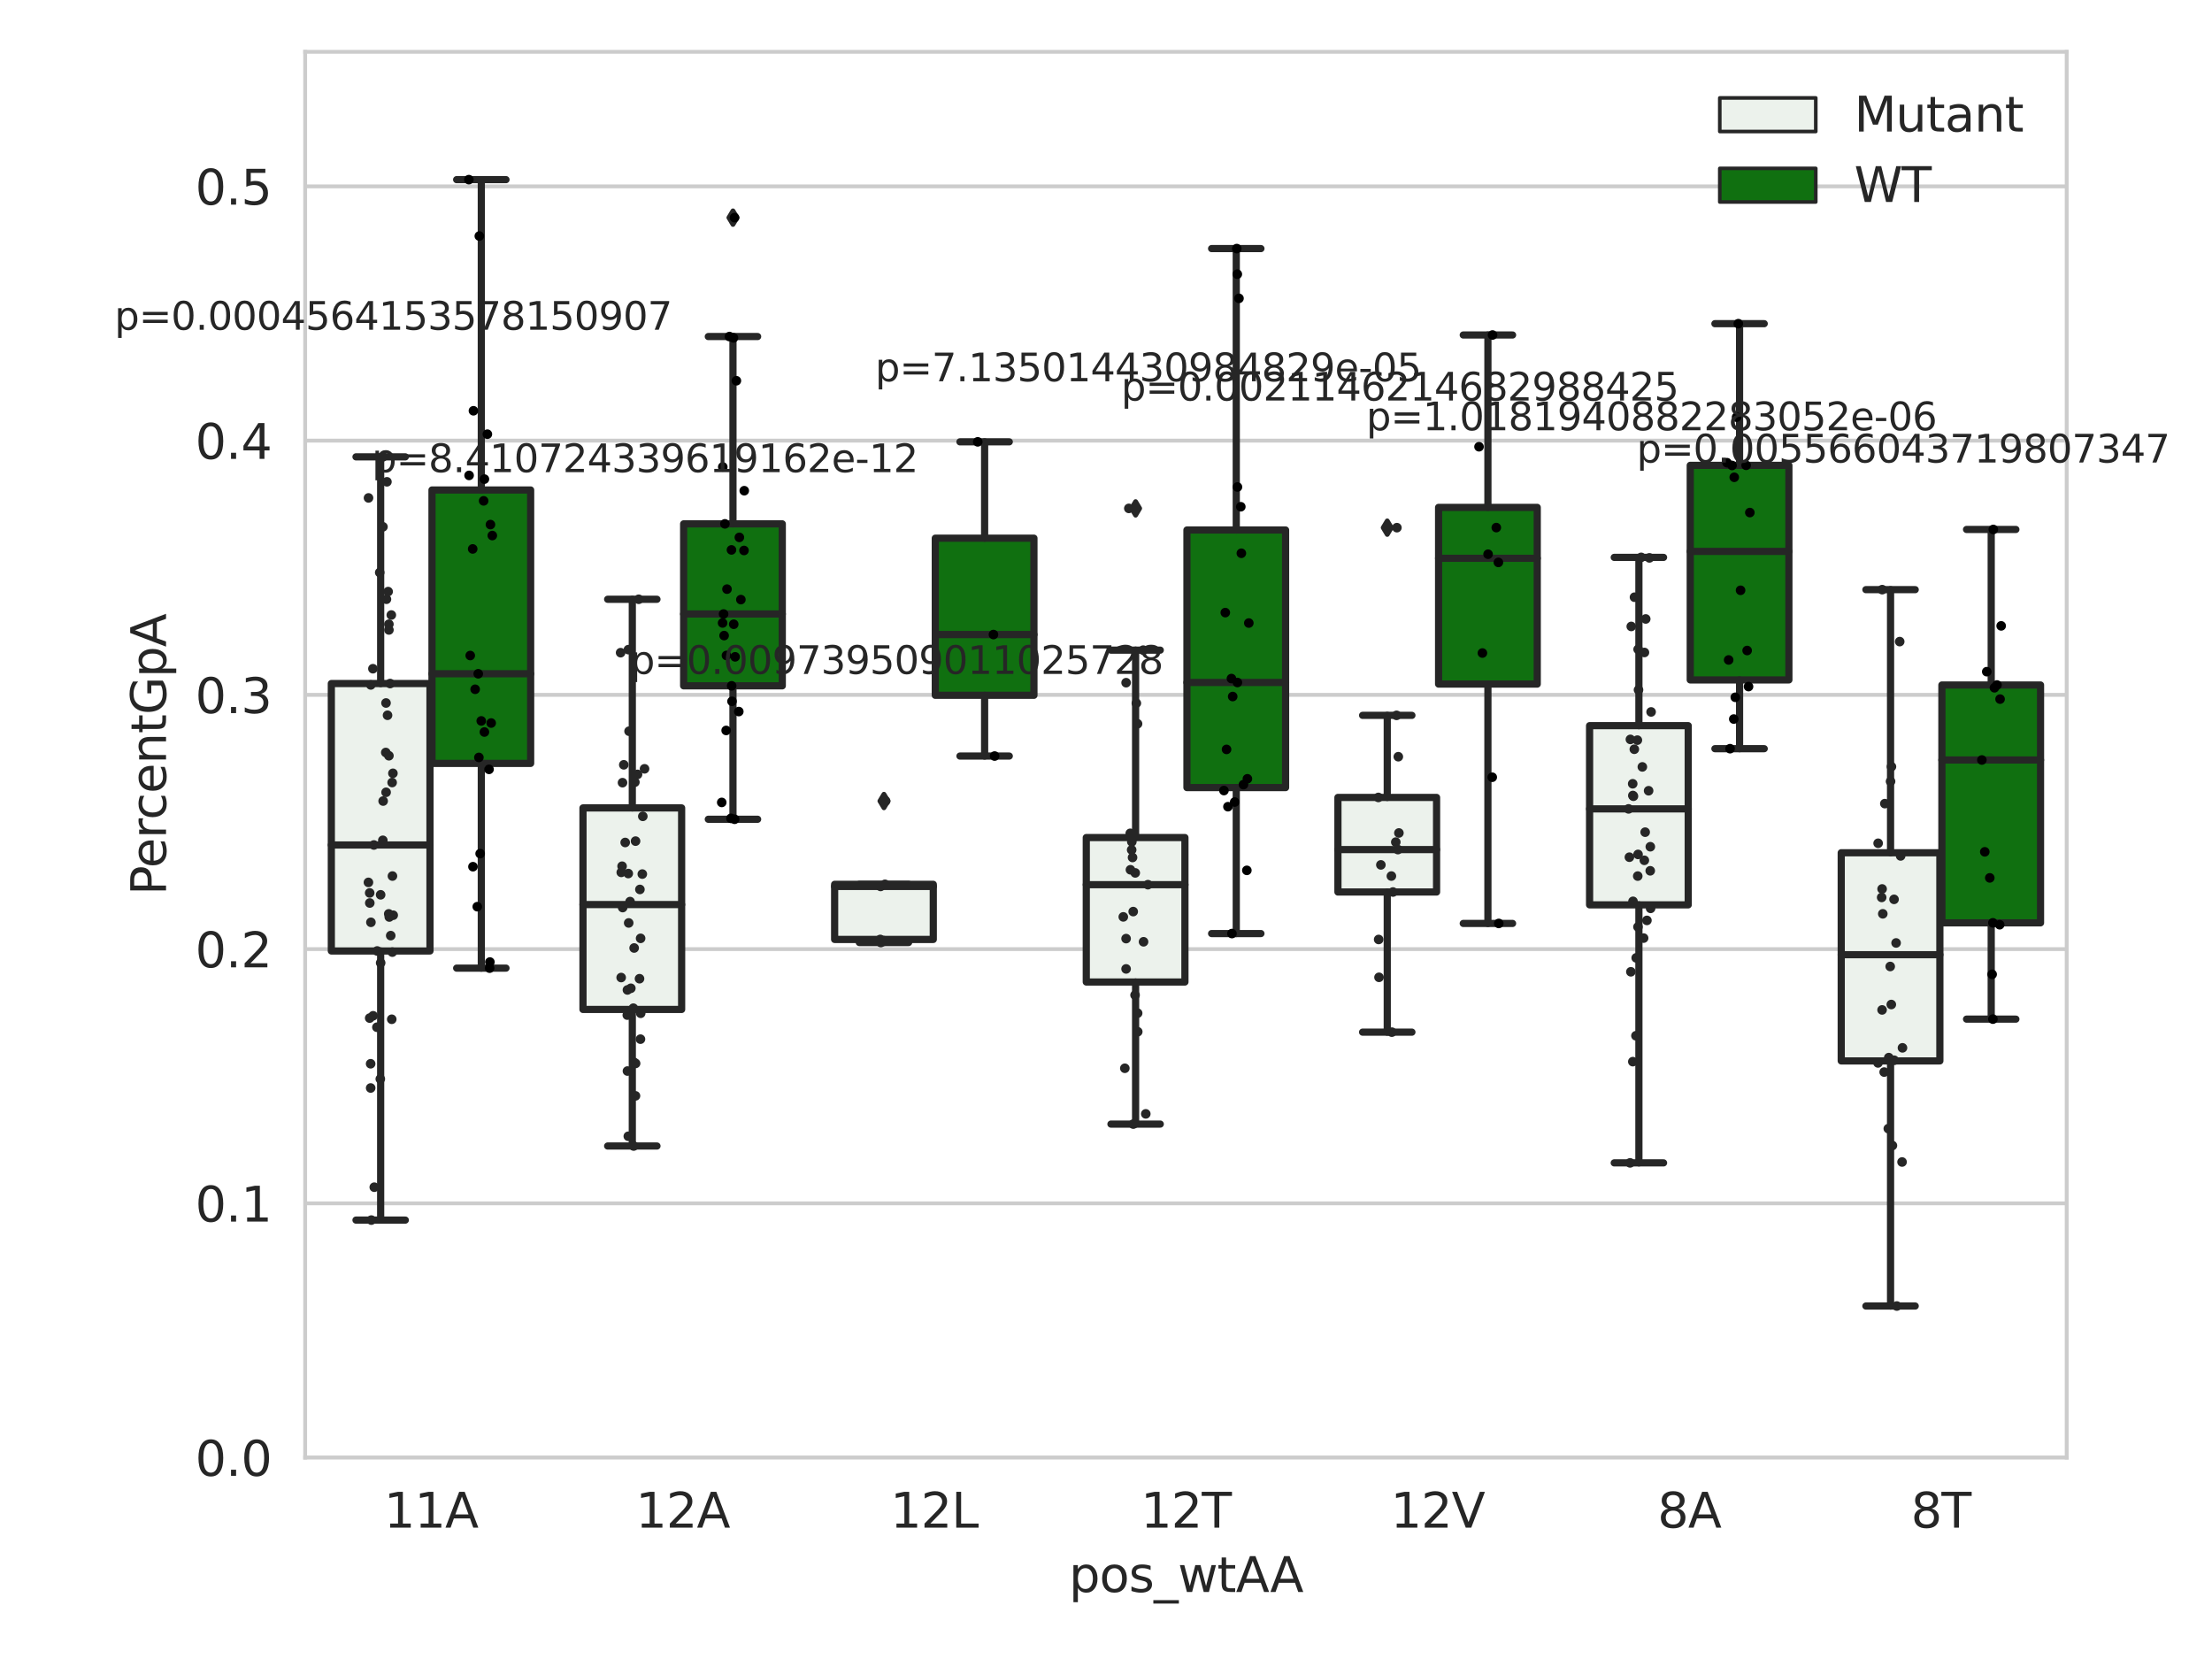 <?xml version="1.0" encoding="utf-8" standalone="no"?>
<!DOCTYPE svg PUBLIC "-//W3C//DTD SVG 1.1//EN"
  "http://www.w3.org/Graphics/SVG/1.1/DTD/svg11.dtd">
<svg xmlns:xlink="http://www.w3.org/1999/xlink" width="460.8pt" height="345.6pt" viewBox="0 0 460.8 345.6" xmlns="http://www.w3.org/2000/svg" version="1.1">
 <defs>
  <style type="text/css">*{stroke-linejoin: round; stroke-linecap: butt}</style>
 </defs>
 <g id="figure_1">
  <g id="patch_1">
   <path d="M 0 345.6 
L 460.8 345.6 
L 460.8 0 
L 0 0 
z
" style="fill: #ffffff"/>
  </g>
  <g id="axes_1">
   <g id="patch_2">
    <path d="M 63.571 303.64 
L 430.533 303.64 
L 430.533 10.8 
L 63.571 10.8 
z
" style="fill: #ffffff"/>
   </g>
   <g id="matplotlib.axis_1">
    <g id="xtick_1">
     <g id="text_1">
      <!-- 11A -->
      <g style="fill: #262626" transform="translate(80 318.238)scale(0.1 -0.1)">
       <defs>
        <path id="DejaVuSans-31" d="M 794 531 
L 1825 531 
L 1825 4091 
L 703 3866 
L 703 4441 
L 1819 4666 
L 2450 4666 
L 2450 531 
L 3481 531 
L 3481 0 
L 794 0 
L 794 531 
z
" transform="scale(0.016)"/>
        <path id="DejaVuSans-41" d="M 2188 4044 
L 1331 1722 
L 3047 1722 
L 2188 4044 
z
M 1831 4666 
L 2547 4666 
L 4325 0 
L 3669 0 
L 3244 1197 
L 1141 1197 
L 716 0 
L 50 0 
L 1831 4666 
z
" transform="scale(0.016)"/>
       </defs>
       <use xlink:href="#DejaVuSans-31"/>
       <use xlink:href="#DejaVuSans-31" x="63.623"/>
       <use xlink:href="#DejaVuSans-41" x="127.246"/>
      </g>
     </g>
    </g>
    <g id="xtick_2">
     <g id="text_2">
      <!-- 12A -->
      <g style="fill: #262626" transform="translate(132.423 318.238)scale(0.1 -0.1)">
       <defs>
        <path id="DejaVuSans-32" d="M 1228 531 
L 3431 531 
L 3431 0 
L 469 0 
L 469 531 
Q 828 903 1448 1529 
Q 2069 2156 2228 2338 
Q 2531 2678 2651 2914 
Q 2772 3150 2772 3378 
Q 2772 3750 2511 3984 
Q 2250 4219 1831 4219 
Q 1534 4219 1204 4116 
Q 875 4013 500 3803 
L 500 4441 
Q 881 4594 1212 4672 
Q 1544 4750 1819 4750 
Q 2544 4750 2975 4387 
Q 3406 4025 3406 3419 
Q 3406 3131 3298 2873 
Q 3191 2616 2906 2266 
Q 2828 2175 2409 1742 
Q 1991 1309 1228 531 
z
" transform="scale(0.016)"/>
       </defs>
       <use xlink:href="#DejaVuSans-31"/>
       <use xlink:href="#DejaVuSans-32" x="63.623"/>
       <use xlink:href="#DejaVuSans-41" x="127.246"/>
      </g>
     </g>
    </g>
    <g id="xtick_3">
     <g id="text_3">
      <!-- 12L -->
      <g style="fill: #262626" transform="translate(185.48 318.238)scale(0.1 -0.1)">
       <defs>
        <path id="DejaVuSans-4c" d="M 628 4666 
L 1259 4666 
L 1259 531 
L 3531 531 
L 3531 0 
L 628 0 
L 628 4666 
z
" transform="scale(0.016)"/>
       </defs>
       <use xlink:href="#DejaVuSans-31"/>
       <use xlink:href="#DejaVuSans-32" x="63.623"/>
       <use xlink:href="#DejaVuSans-4c" x="127.246"/>
      </g>
     </g>
    </g>
    <g id="xtick_4">
     <g id="text_4">
      <!-- 12T -->
      <g style="fill: #262626" transform="translate(237.636 318.238)scale(0.1 -0.1)">
       <defs>
        <path id="DejaVuSans-54" d="M -19 4666 
L 3928 4666 
L 3928 4134 
L 2272 4134 
L 2272 0 
L 1638 0 
L 1638 4134 
L -19 4134 
L -19 4666 
z
" transform="scale(0.016)"/>
       </defs>
       <use xlink:href="#DejaVuSans-31"/>
       <use xlink:href="#DejaVuSans-32" x="63.623"/>
       <use xlink:href="#DejaVuSans-54" x="127.246"/>
      </g>
     </g>
    </g>
    <g id="xtick_5">
     <g id="text_5">
      <!-- 12V -->
      <g style="fill: #262626" transform="translate(289.692 318.238)scale(0.1 -0.1)">
       <defs>
        <path id="DejaVuSans-56" d="M 1831 0 
L 50 4666 
L 709 4666 
L 2188 738 
L 3669 4666 
L 4325 4666 
L 2547 0 
L 1831 0 
z
" transform="scale(0.016)"/>
       </defs>
       <use xlink:href="#DejaVuSans-31"/>
       <use xlink:href="#DejaVuSans-32" x="63.623"/>
       <use xlink:href="#DejaVuSans-56" x="127.246"/>
      </g>
     </g>
    </g>
    <g id="xtick_6">
     <g id="text_6">
      <!-- 8A -->
      <g style="fill: #262626" transform="translate(345.297 318.238)scale(0.1 -0.1)">
       <defs>
        <path id="DejaVuSans-38" d="M 2034 2216 
Q 1584 2216 1326 1975 
Q 1069 1734 1069 1313 
Q 1069 891 1326 650 
Q 1584 409 2034 409 
Q 2484 409 2743 651 
Q 3003 894 3003 1313 
Q 3003 1734 2745 1975 
Q 2488 2216 2034 2216 
z
M 1403 2484 
Q 997 2584 770 2862 
Q 544 3141 544 3541 
Q 544 4100 942 4425 
Q 1341 4750 2034 4750 
Q 2731 4750 3128 4425 
Q 3525 4100 3525 3541 
Q 3525 3141 3298 2862 
Q 3072 2584 2669 2484 
Q 3125 2378 3379 2068 
Q 3634 1759 3634 1313 
Q 3634 634 3220 271 
Q 2806 -91 2034 -91 
Q 1263 -91 848 271 
Q 434 634 434 1313 
Q 434 1759 690 2068 
Q 947 2378 1403 2484 
z
M 1172 3481 
Q 1172 3119 1398 2916 
Q 1625 2713 2034 2713 
Q 2441 2713 2670 2916 
Q 2900 3119 2900 3481 
Q 2900 3844 2670 4047 
Q 2441 4250 2034 4250 
Q 1625 4250 1398 4047 
Q 1172 3844 1172 3481 
z
" transform="scale(0.016)"/>
       </defs>
       <use xlink:href="#DejaVuSans-38"/>
       <use xlink:href="#DejaVuSans-41" x="63.623"/>
      </g>
     </g>
    </g>
    <g id="xtick_7">
     <g id="text_7">
      <!-- 8T -->
      <g style="fill: #262626" transform="translate(398.086 318.238)scale(0.1 -0.1)">
       <use xlink:href="#DejaVuSans-38"/>
       <use xlink:href="#DejaVuSans-54" x="63.623"/>
      </g>
     </g>
    </g>
    <g id="text_8">
     <!-- pos_wtAA -->
     <g style="fill: #262626" transform="translate(222.686 331.638)scale(0.1 -0.1)">
      <defs>
       <path id="DejaVuSans-70" d="M 1159 525 
L 1159 -1331 
L 581 -1331 
L 581 3500 
L 1159 3500 
L 1159 2969 
Q 1341 3281 1617 3432 
Q 1894 3584 2278 3584 
Q 2916 3584 3314 3078 
Q 3713 2572 3713 1747 
Q 3713 922 3314 415 
Q 2916 -91 2278 -91 
Q 1894 -91 1617 61 
Q 1341 213 1159 525 
z
M 3116 1747 
Q 3116 2381 2855 2742 
Q 2594 3103 2138 3103 
Q 1681 3103 1420 2742 
Q 1159 2381 1159 1747 
Q 1159 1113 1420 752 
Q 1681 391 2138 391 
Q 2594 391 2855 752 
Q 3116 1113 3116 1747 
z
" transform="scale(0.016)"/>
       <path id="DejaVuSans-6f" d="M 1959 3097 
Q 1497 3097 1228 2736 
Q 959 2375 959 1747 
Q 959 1119 1226 758 
Q 1494 397 1959 397 
Q 2419 397 2687 759 
Q 2956 1122 2956 1747 
Q 2956 2369 2687 2733 
Q 2419 3097 1959 3097 
z
M 1959 3584 
Q 2709 3584 3137 3096 
Q 3566 2609 3566 1747 
Q 3566 888 3137 398 
Q 2709 -91 1959 -91 
Q 1206 -91 779 398 
Q 353 888 353 1747 
Q 353 2609 779 3096 
Q 1206 3584 1959 3584 
z
" transform="scale(0.016)"/>
       <path id="DejaVuSans-73" d="M 2834 3397 
L 2834 2853 
Q 2591 2978 2328 3040 
Q 2066 3103 1784 3103 
Q 1356 3103 1142 2972 
Q 928 2841 928 2578 
Q 928 2378 1081 2264 
Q 1234 2150 1697 2047 
L 1894 2003 
Q 2506 1872 2764 1633 
Q 3022 1394 3022 966 
Q 3022 478 2636 193 
Q 2250 -91 1575 -91 
Q 1294 -91 989 -36 
Q 684 19 347 128 
L 347 722 
Q 666 556 975 473 
Q 1284 391 1588 391 
Q 1994 391 2212 530 
Q 2431 669 2431 922 
Q 2431 1156 2273 1281 
Q 2116 1406 1581 1522 
L 1381 1569 
Q 847 1681 609 1914 
Q 372 2147 372 2553 
Q 372 3047 722 3315 
Q 1072 3584 1716 3584 
Q 2034 3584 2315 3537 
Q 2597 3491 2834 3397 
z
" transform="scale(0.016)"/>
       <path id="DejaVuSans-5f" d="M 3263 -1063 
L 3263 -1509 
L -63 -1509 
L -63 -1063 
L 3263 -1063 
z
" transform="scale(0.016)"/>
       <path id="DejaVuSans-77" d="M 269 3500 
L 844 3500 
L 1563 769 
L 2278 3500 
L 2956 3500 
L 3675 769 
L 4391 3500 
L 4966 3500 
L 4050 0 
L 3372 0 
L 2619 2869 
L 1863 0 
L 1184 0 
L 269 3500 
z
" transform="scale(0.016)"/>
       <path id="DejaVuSans-74" d="M 1172 4494 
L 1172 3500 
L 2356 3500 
L 2356 3053 
L 1172 3053 
L 1172 1153 
Q 1172 725 1289 603 
Q 1406 481 1766 481 
L 2356 481 
L 2356 0 
L 1766 0 
Q 1100 0 847 248 
Q 594 497 594 1153 
L 594 3053 
L 172 3053 
L 172 3500 
L 594 3500 
L 594 4494 
L 1172 4494 
z
" transform="scale(0.016)"/>
      </defs>
      <use xlink:href="#DejaVuSans-70"/>
      <use xlink:href="#DejaVuSans-6f" x="63.477"/>
      <use xlink:href="#DejaVuSans-73" x="124.658"/>
      <use xlink:href="#DejaVuSans-5f" x="176.758"/>
      <use xlink:href="#DejaVuSans-77" x="226.758"/>
      <use xlink:href="#DejaVuSans-74" x="308.545"/>
      <use xlink:href="#DejaVuSans-41" x="347.754"/>
      <use xlink:href="#DejaVuSans-41" x="418.912"/>
     </g>
    </g>
   </g>
   <g id="matplotlib.axis_2">
    <g id="ytick_1">
     <g id="line2d_1">
      <path d="M 63.571 303.64 
L 430.533 303.64 
" clip-path="url(#p8498e48f68)" style="fill: none; stroke: #cccccc; stroke-width: 0.8; stroke-linecap: round"/>
     </g>
     <g id="text_9">
      <!-- 0.0 -->
      <g style="fill: #262626" transform="translate(40.668 307.439)scale(0.1 -0.1)">
       <defs>
        <path id="DejaVuSans-30" d="M 2034 4250 
Q 1547 4250 1301 3770 
Q 1056 3291 1056 2328 
Q 1056 1369 1301 889 
Q 1547 409 2034 409 
Q 2525 409 2770 889 
Q 3016 1369 3016 2328 
Q 3016 3291 2770 3770 
Q 2525 4250 2034 4250 
z
M 2034 4750 
Q 2819 4750 3233 4129 
Q 3647 3509 3647 2328 
Q 3647 1150 3233 529 
Q 2819 -91 2034 -91 
Q 1250 -91 836 529 
Q 422 1150 422 2328 
Q 422 3509 836 4129 
Q 1250 4750 2034 4750 
z
" transform="scale(0.016)"/>
        <path id="DejaVuSans-2e" d="M 684 794 
L 1344 794 
L 1344 0 
L 684 0 
L 684 794 
z
" transform="scale(0.016)"/>
       </defs>
       <use xlink:href="#DejaVuSans-30"/>
       <use xlink:href="#DejaVuSans-2e" x="63.623"/>
       <use xlink:href="#DejaVuSans-30" x="95.41"/>
      </g>
     </g>
    </g>
    <g id="ytick_2">
     <g id="line2d_2">
      <path d="M 63.571 250.678 
L 430.533 250.678 
" clip-path="url(#p8498e48f68)" style="fill: none; stroke: #cccccc; stroke-width: 0.8; stroke-linecap: round"/>
     </g>
     <g id="text_10">
      <!-- 0.1 -->
      <g style="fill: #262626" transform="translate(40.668 254.477)scale(0.1 -0.1)">
       <use xlink:href="#DejaVuSans-30"/>
       <use xlink:href="#DejaVuSans-2e" x="63.623"/>
       <use xlink:href="#DejaVuSans-31" x="95.41"/>
      </g>
     </g>
    </g>
    <g id="ytick_3">
     <g id="line2d_3">
      <path d="M 63.571 197.715 
L 430.533 197.715 
" clip-path="url(#p8498e48f68)" style="fill: none; stroke: #cccccc; stroke-width: 0.8; stroke-linecap: round"/>
     </g>
     <g id="text_11">
      <!-- 0.2 -->
      <g style="fill: #262626" transform="translate(40.668 201.515)scale(0.1 -0.1)">
       <use xlink:href="#DejaVuSans-30"/>
       <use xlink:href="#DejaVuSans-2e" x="63.623"/>
       <use xlink:href="#DejaVuSans-32" x="95.41"/>
      </g>
     </g>
    </g>
    <g id="ytick_4">
     <g id="line2d_4">
      <path d="M 63.571 144.753 
L 430.533 144.753 
" clip-path="url(#p8498e48f68)" style="fill: none; stroke: #cccccc; stroke-width: 0.8; stroke-linecap: round"/>
     </g>
     <g id="text_12">
      <!-- 0.3 -->
      <g style="fill: #262626" transform="translate(40.668 148.552)scale(0.1 -0.1)">
       <defs>
        <path id="DejaVuSans-33" d="M 2597 2516 
Q 3050 2419 3304 2112 
Q 3559 1806 3559 1356 
Q 3559 666 3084 287 
Q 2609 -91 1734 -91 
Q 1441 -91 1130 -33 
Q 819 25 488 141 
L 488 750 
Q 750 597 1062 519 
Q 1375 441 1716 441 
Q 2309 441 2620 675 
Q 2931 909 2931 1356 
Q 2931 1769 2642 2001 
Q 2353 2234 1838 2234 
L 1294 2234 
L 1294 2753 
L 1863 2753 
Q 2328 2753 2575 2939 
Q 2822 3125 2822 3475 
Q 2822 3834 2567 4026 
Q 2313 4219 1838 4219 
Q 1578 4219 1281 4162 
Q 984 4106 628 3988 
L 628 4550 
Q 988 4650 1302 4700 
Q 1616 4750 1894 4750 
Q 2613 4750 3031 4423 
Q 3450 4097 3450 3541 
Q 3450 3153 3228 2886 
Q 3006 2619 2597 2516 
z
" transform="scale(0.016)"/>
       </defs>
       <use xlink:href="#DejaVuSans-30"/>
       <use xlink:href="#DejaVuSans-2e" x="63.623"/>
       <use xlink:href="#DejaVuSans-33" x="95.41"/>
      </g>
     </g>
    </g>
    <g id="ytick_5">
     <g id="line2d_5">
      <path d="M 63.571 91.791 
L 430.533 91.791 
" clip-path="url(#p8498e48f68)" style="fill: none; stroke: #cccccc; stroke-width: 0.8; stroke-linecap: round"/>
     </g>
     <g id="text_13">
      <!-- 0.4 -->
      <g style="fill: #262626" transform="translate(40.668 95.59)scale(0.1 -0.1)">
       <defs>
        <path id="DejaVuSans-34" d="M 2419 4116 
L 825 1625 
L 2419 1625 
L 2419 4116 
z
M 2253 4666 
L 3047 4666 
L 3047 1625 
L 3713 1625 
L 3713 1100 
L 3047 1100 
L 3047 0 
L 2419 0 
L 2419 1100 
L 313 1100 
L 313 1709 
L 2253 4666 
z
" transform="scale(0.016)"/>
       </defs>
       <use xlink:href="#DejaVuSans-30"/>
       <use xlink:href="#DejaVuSans-2e" x="63.623"/>
       <use xlink:href="#DejaVuSans-34" x="95.41"/>
      </g>
     </g>
    </g>
    <g id="ytick_6">
     <g id="line2d_6">
      <path d="M 63.571 38.829 
L 430.533 38.829 
" clip-path="url(#p8498e48f68)" style="fill: none; stroke: #cccccc; stroke-width: 0.8; stroke-linecap: round"/>
     </g>
     <g id="text_14">
      <!-- 0.5 -->
      <g style="fill: #262626" transform="translate(40.668 42.628)scale(0.1 -0.1)">
       <defs>
        <path id="DejaVuSans-35" d="M 691 4666 
L 3169 4666 
L 3169 4134 
L 1269 4134 
L 1269 2991 
Q 1406 3038 1543 3061 
Q 1681 3084 1819 3084 
Q 2600 3084 3056 2656 
Q 3513 2228 3513 1497 
Q 3513 744 3044 326 
Q 2575 -91 1722 -91 
Q 1428 -91 1123 -41 
Q 819 9 494 109 
L 494 744 
Q 775 591 1075 516 
Q 1375 441 1709 441 
Q 2250 441 2565 725 
Q 2881 1009 2881 1497 
Q 2881 1984 2565 2268 
Q 2250 2553 1709 2553 
Q 1456 2553 1204 2497 
Q 953 2441 691 2322 
L 691 4666 
z
" transform="scale(0.016)"/>
       </defs>
       <use xlink:href="#DejaVuSans-30"/>
       <use xlink:href="#DejaVuSans-2e" x="63.623"/>
       <use xlink:href="#DejaVuSans-35" x="95.41"/>
      </g>
     </g>
    </g>
    <g id="text_15">
     <!-- PercentGpA -->
     <g style="fill: #262626" transform="translate(34.588 186.497)rotate(-90)scale(0.1 -0.1)">
      <defs>
       <path id="DejaVuSans-50" d="M 1259 4147 
L 1259 2394 
L 2053 2394 
Q 2494 2394 2734 2622 
Q 2975 2850 2975 3272 
Q 2975 3691 2734 3919 
Q 2494 4147 2053 4147 
L 1259 4147 
z
M 628 4666 
L 2053 4666 
Q 2838 4666 3239 4311 
Q 3641 3956 3641 3272 
Q 3641 2581 3239 2228 
Q 2838 1875 2053 1875 
L 1259 1875 
L 1259 0 
L 628 0 
L 628 4666 
z
" transform="scale(0.016)"/>
       <path id="DejaVuSans-65" d="M 3597 1894 
L 3597 1613 
L 953 1613 
Q 991 1019 1311 708 
Q 1631 397 2203 397 
Q 2534 397 2845 478 
Q 3156 559 3463 722 
L 3463 178 
Q 3153 47 2828 -22 
Q 2503 -91 2169 -91 
Q 1331 -91 842 396 
Q 353 884 353 1716 
Q 353 2575 817 3079 
Q 1281 3584 2069 3584 
Q 2775 3584 3186 3129 
Q 3597 2675 3597 1894 
z
M 3022 2063 
Q 3016 2534 2758 2815 
Q 2500 3097 2075 3097 
Q 1594 3097 1305 2825 
Q 1016 2553 972 2059 
L 3022 2063 
z
" transform="scale(0.016)"/>
       <path id="DejaVuSans-72" d="M 2631 2963 
Q 2534 3019 2420 3045 
Q 2306 3072 2169 3072 
Q 1681 3072 1420 2755 
Q 1159 2438 1159 1844 
L 1159 0 
L 581 0 
L 581 3500 
L 1159 3500 
L 1159 2956 
Q 1341 3275 1631 3429 
Q 1922 3584 2338 3584 
Q 2397 3584 2469 3576 
Q 2541 3569 2628 3553 
L 2631 2963 
z
" transform="scale(0.016)"/>
       <path id="DejaVuSans-63" d="M 3122 3366 
L 3122 2828 
Q 2878 2963 2633 3030 
Q 2388 3097 2138 3097 
Q 1578 3097 1268 2742 
Q 959 2388 959 1747 
Q 959 1106 1268 751 
Q 1578 397 2138 397 
Q 2388 397 2633 464 
Q 2878 531 3122 666 
L 3122 134 
Q 2881 22 2623 -34 
Q 2366 -91 2075 -91 
Q 1284 -91 818 406 
Q 353 903 353 1747 
Q 353 2603 823 3093 
Q 1294 3584 2113 3584 
Q 2378 3584 2631 3529 
Q 2884 3475 3122 3366 
z
" transform="scale(0.016)"/>
       <path id="DejaVuSans-6e" d="M 3513 2113 
L 3513 0 
L 2938 0 
L 2938 2094 
Q 2938 2591 2744 2837 
Q 2550 3084 2163 3084 
Q 1697 3084 1428 2787 
Q 1159 2491 1159 1978 
L 1159 0 
L 581 0 
L 581 3500 
L 1159 3500 
L 1159 2956 
Q 1366 3272 1645 3428 
Q 1925 3584 2291 3584 
Q 2894 3584 3203 3211 
Q 3513 2838 3513 2113 
z
" transform="scale(0.016)"/>
       <path id="DejaVuSans-47" d="M 3809 666 
L 3809 1919 
L 2778 1919 
L 2778 2438 
L 4434 2438 
L 4434 434 
Q 4069 175 3628 42 
Q 3188 -91 2688 -91 
Q 1594 -91 976 548 
Q 359 1188 359 2328 
Q 359 3472 976 4111 
Q 1594 4750 2688 4750 
Q 3144 4750 3555 4637 
Q 3966 4525 4313 4306 
L 4313 3634 
Q 3963 3931 3569 4081 
Q 3175 4231 2741 4231 
Q 1884 4231 1454 3753 
Q 1025 3275 1025 2328 
Q 1025 1384 1454 906 
Q 1884 428 2741 428 
Q 3075 428 3337 486 
Q 3600 544 3809 666 
z
" transform="scale(0.016)"/>
      </defs>
      <use xlink:href="#DejaVuSans-50"/>
      <use xlink:href="#DejaVuSans-65" x="56.678"/>
      <use xlink:href="#DejaVuSans-72" x="118.201"/>
      <use xlink:href="#DejaVuSans-63" x="157.064"/>
      <use xlink:href="#DejaVuSans-65" x="212.045"/>
      <use xlink:href="#DejaVuSans-6e" x="273.568"/>
      <use xlink:href="#DejaVuSans-74" x="336.947"/>
      <use xlink:href="#DejaVuSans-47" x="376.156"/>
      <use xlink:href="#DejaVuSans-70" x="453.646"/>
      <use xlink:href="#DejaVuSans-41" x="517.123"/>
     </g>
    </g>
   </g>
   <g id="patch_3">
    <path d="M 69.023 198.103 
L 89.573 198.103 
L 89.573 142.397 
L 69.023 142.397 
L 69.023 198.103 
z
" clip-path="url(#p8498e48f68)" style="fill: #ecf2ec; stroke: #262626; stroke-width: 1.5; stroke-linejoin: miter"/>
   </g>
   <g id="patch_4">
    <path d="M 89.992 159.029 
L 110.542 159.029 
L 110.542 102.073 
L 89.992 102.073 
L 89.992 159.029 
z
" clip-path="url(#p8498e48f68)" style="fill: #107010; stroke: #262626; stroke-width: 1.5; stroke-linejoin: miter"/>
   </g>
   <g id="patch_5">
    <path d="M 121.446 210.29 
L 141.996 210.29 
L 141.996 168.303 
L 121.446 168.303 
L 121.446 210.29 
z
" clip-path="url(#p8498e48f68)" style="fill: #ecf2ec; stroke: #262626; stroke-width: 1.5; stroke-linejoin: miter"/>
   </g>
   <g id="patch_6">
    <path d="M 142.416 142.872 
L 162.965 142.872 
L 162.965 109.128 
L 142.416 109.128 
L 142.416 142.872 
z
" clip-path="url(#p8498e48f68)" style="fill: #107010; stroke: #262626; stroke-width: 1.5; stroke-linejoin: miter"/>
   </g>
   <g id="patch_7">
    <path d="M 173.869 195.705 
L 194.419 195.705 
L 194.419 184.221 
L 173.869 184.221 
L 173.869 195.705 
z
" clip-path="url(#p8498e48f68)" style="fill: #ecf2ec; stroke: #262626; stroke-width: 1.5; stroke-linejoin: miter"/>
   </g>
   <g id="patch_8">
    <path d="M 194.839 144.844 
L 215.388 144.844 
L 215.388 112.115 
L 194.839 112.115 
L 194.839 144.844 
z
" clip-path="url(#p8498e48f68)" style="fill: #107010; stroke: #262626; stroke-width: 1.5; stroke-linejoin: miter"/>
   </g>
   <g id="patch_9">
    <path d="M 226.292 204.569 
L 246.842 204.569 
L 246.842 174.478 
L 226.292 174.478 
L 226.292 204.569 
z
" clip-path="url(#p8498e48f68)" style="fill: #ecf2ec; stroke: #262626; stroke-width: 1.5; stroke-linejoin: miter"/>
   </g>
   <g id="patch_10">
    <path d="M 247.262 164.07 
L 267.811 164.07 
L 267.811 110.41 
L 247.262 110.41 
L 247.262 164.07 
z
" clip-path="url(#p8498e48f68)" style="fill: #107010; stroke: #262626; stroke-width: 1.5; stroke-linejoin: miter"/>
   </g>
   <g id="patch_11">
    <path d="M 278.715 185.824 
L 299.265 185.824 
L 299.265 166.12 
L 278.715 166.12 
L 278.715 185.824 
z
" clip-path="url(#p8498e48f68)" style="fill: #ecf2ec; stroke: #262626; stroke-width: 1.5; stroke-linejoin: miter"/>
   </g>
   <g id="patch_12">
    <path d="M 299.685 142.506 
L 320.235 142.506 
L 320.235 105.697 
L 299.685 105.697 
L 299.685 142.506 
z
" clip-path="url(#p8498e48f68)" style="fill: #107010; stroke: #262626; stroke-width: 1.5; stroke-linejoin: miter"/>
   </g>
   <g id="patch_13">
    <path d="M 331.139 188.497 
L 351.688 188.497 
L 351.688 151.169 
L 331.139 151.169 
L 331.139 188.497 
z
" clip-path="url(#p8498e48f68)" style="fill: #ecf2ec; stroke: #262626; stroke-width: 1.5; stroke-linejoin: miter"/>
   </g>
   <g id="patch_14">
    <path d="M 352.108 141.639 
L 372.658 141.639 
L 372.658 96.938 
L 352.108 96.938 
L 352.108 141.639 
z
" clip-path="url(#p8498e48f68)" style="fill: #107010; stroke: #262626; stroke-width: 1.5; stroke-linejoin: miter"/>
   </g>
   <g id="patch_15">
    <path d="M 383.562 221.008 
L 404.111 221.008 
L 404.111 177.643 
L 383.562 177.643 
L 383.562 221.008 
z
" clip-path="url(#p8498e48f68)" style="fill: #ecf2ec; stroke: #262626; stroke-width: 1.5; stroke-linejoin: miter"/>
   </g>
   <g id="patch_16">
    <path d="M 404.531 192.244 
L 425.081 192.244 
L 425.081 142.696 
L 404.531 142.696 
L 404.531 192.244 
z
" clip-path="url(#p8498e48f68)" style="fill: #107010; stroke: #262626; stroke-width: 1.5; stroke-linejoin: miter"/>
   </g>
   <g id="patch_17">
    <path d="M 89.783 303.64 
L 89.783 303.64 
L 89.783 303.64 
L 89.783 303.64 
z
" clip-path="url(#p8498e48f68)" style="fill: #ecf2ec; stroke: #262626; stroke-width: 0.75; stroke-linejoin: miter"/>
   </g>
   <g id="patch_18">
    <path d="M 89.783 303.64 
L 89.783 303.64 
L 89.783 303.64 
L 89.783 303.64 
z
" clip-path="url(#p8498e48f68)" style="fill: #107010; stroke: #262626; stroke-width: 0.75; stroke-linejoin: miter"/>
   </g>
   <g id="PathCollection_1"/>
   <g id="PathCollection_2"/>
   <g id="line2d_7">
    <path d="M 79.298 198.103 
L 79.298 254.168 
" clip-path="url(#p8498e48f68)" style="fill: none; stroke: #262626; stroke-width: 1.5; stroke-linecap: round"/>
   </g>
   <g id="line2d_8">
    <path d="M 79.298 142.397 
L 79.298 95.171 
" clip-path="url(#p8498e48f68)" style="fill: none; stroke: #262626; stroke-width: 1.5; stroke-linecap: round"/>
   </g>
   <g id="line2d_9">
    <path d="M 74.161 254.168 
L 84.436 254.168 
" clip-path="url(#p8498e48f68)" style="fill: none; stroke: #262626; stroke-width: 1.5; stroke-linecap: round"/>
   </g>
   <g id="line2d_10">
    <path d="M 74.161 95.171 
L 84.436 95.171 
" clip-path="url(#p8498e48f68)" style="fill: none; stroke: #262626; stroke-width: 1.5; stroke-linecap: round"/>
   </g>
   <g id="line2d_11"/>
   <g id="line2d_12">
    <path d="M 100.267 159.029 
L 100.267 201.68 
" clip-path="url(#p8498e48f68)" style="fill: none; stroke: #262626; stroke-width: 1.5; stroke-linecap: round"/>
   </g>
   <g id="line2d_13">
    <path d="M 100.267 102.073 
L 100.267 37.422 
" clip-path="url(#p8498e48f68)" style="fill: none; stroke: #262626; stroke-width: 1.5; stroke-linecap: round"/>
   </g>
   <g id="line2d_14">
    <path d="M 95.13 201.68 
L 105.405 201.68 
" clip-path="url(#p8498e48f68)" style="fill: none; stroke: #262626; stroke-width: 1.5; stroke-linecap: round"/>
   </g>
   <g id="line2d_15">
    <path d="M 95.13 37.422 
L 105.405 37.422 
" clip-path="url(#p8498e48f68)" style="fill: none; stroke: #262626; stroke-width: 1.5; stroke-linecap: round"/>
   </g>
   <g id="line2d_16"/>
   <g id="line2d_17">
    <path d="M 131.721 210.29 
L 131.721 238.735 
" clip-path="url(#p8498e48f68)" style="fill: none; stroke: #262626; stroke-width: 1.5; stroke-linecap: round"/>
   </g>
   <g id="line2d_18">
    <path d="M 131.721 168.303 
L 131.721 124.839 
" clip-path="url(#p8498e48f68)" style="fill: none; stroke: #262626; stroke-width: 1.5; stroke-linecap: round"/>
   </g>
   <g id="line2d_19">
    <path d="M 126.584 238.735 
L 136.859 238.735 
" clip-path="url(#p8498e48f68)" style="fill: none; stroke: #262626; stroke-width: 1.5; stroke-linecap: round"/>
   </g>
   <g id="line2d_20">
    <path d="M 126.584 124.839 
L 136.859 124.839 
" clip-path="url(#p8498e48f68)" style="fill: none; stroke: #262626; stroke-width: 1.5; stroke-linecap: round"/>
   </g>
   <g id="line2d_21"/>
   <g id="line2d_22">
    <path d="M 152.69 142.872 
L 152.69 170.668 
" clip-path="url(#p8498e48f68)" style="fill: none; stroke: #262626; stroke-width: 1.5; stroke-linecap: round"/>
   </g>
   <g id="line2d_23">
    <path d="M 152.69 109.128 
L 152.69 70.108 
" clip-path="url(#p8498e48f68)" style="fill: none; stroke: #262626; stroke-width: 1.5; stroke-linecap: round"/>
   </g>
   <g id="line2d_24">
    <path d="M 147.553 170.668 
L 157.828 170.668 
" clip-path="url(#p8498e48f68)" style="fill: none; stroke: #262626; stroke-width: 1.5; stroke-linecap: round"/>
   </g>
   <g id="line2d_25">
    <path d="M 147.553 70.108 
L 157.828 70.108 
" clip-path="url(#p8498e48f68)" style="fill: none; stroke: #262626; stroke-width: 1.5; stroke-linecap: round"/>
   </g>
   <g id="line2d_26">
    <defs>
     <path id="m2056438b51" d="M -0 1.414 
L 0.849 0 
L 0 -1.414 
L -0.849 -0 
z
" style="stroke: #262626; stroke-linejoin: miter"/>
    </defs>
    <g clip-path="url(#p8498e48f68)">
     <use xlink:href="#m2056438b51" x="152.69" y="45.339" style="fill: #262626; stroke: #262626; stroke-linejoin: miter"/>
    </g>
   </g>
   <g id="line2d_27">
    <path d="M 184.144 195.705 
L 184.144 196.344 
" clip-path="url(#p8498e48f68)" style="fill: none; stroke: #262626; stroke-width: 1.5; stroke-linecap: round"/>
   </g>
   <g id="line2d_28">
    <path d="M 184.144 184.221 
L 184.144 184.221 
" clip-path="url(#p8498e48f68)" style="fill: none; stroke: #262626; stroke-width: 1.5; stroke-linecap: round"/>
   </g>
   <g id="line2d_29">
    <path d="M 179.007 196.344 
L 189.282 196.344 
" clip-path="url(#p8498e48f68)" style="fill: none; stroke: #262626; stroke-width: 1.5; stroke-linecap: round"/>
   </g>
   <g id="line2d_30">
    <path d="M 179.007 184.221 
L 189.282 184.221 
" clip-path="url(#p8498e48f68)" style="fill: none; stroke: #262626; stroke-width: 1.5; stroke-linecap: round"/>
   </g>
   <g id="line2d_31">
    <g clip-path="url(#p8498e48f68)">
     <use xlink:href="#m2056438b51" x="184.144" y="166.867" style="fill: #262626; stroke: #262626; stroke-linejoin: miter"/>
    </g>
   </g>
   <g id="line2d_32">
    <path d="M 205.114 144.844 
L 205.114 157.499 
" clip-path="url(#p8498e48f68)" style="fill: none; stroke: #262626; stroke-width: 1.5; stroke-linecap: round"/>
   </g>
   <g id="line2d_33">
    <path d="M 205.114 112.115 
L 205.114 92.042 
" clip-path="url(#p8498e48f68)" style="fill: none; stroke: #262626; stroke-width: 1.5; stroke-linecap: round"/>
   </g>
   <g id="line2d_34">
    <path d="M 199.976 157.499 
L 210.251 157.499 
" clip-path="url(#p8498e48f68)" style="fill: none; stroke: #262626; stroke-width: 1.5; stroke-linecap: round"/>
   </g>
   <g id="line2d_35">
    <path d="M 199.976 92.042 
L 210.251 92.042 
" clip-path="url(#p8498e48f68)" style="fill: none; stroke: #262626; stroke-width: 1.5; stroke-linecap: round"/>
   </g>
   <g id="line2d_36"/>
   <g id="line2d_37">
    <path d="M 236.567 204.569 
L 236.567 234.168 
" clip-path="url(#p8498e48f68)" style="fill: none; stroke: #262626; stroke-width: 1.5; stroke-linecap: round"/>
   </g>
   <g id="line2d_38">
    <path d="M 236.567 174.478 
L 236.567 135.437 
" clip-path="url(#p8498e48f68)" style="fill: none; stroke: #262626; stroke-width: 1.5; stroke-linecap: round"/>
   </g>
   <g id="line2d_39">
    <path d="M 231.43 234.168 
L 241.705 234.168 
" clip-path="url(#p8498e48f68)" style="fill: none; stroke: #262626; stroke-width: 1.5; stroke-linecap: round"/>
   </g>
   <g id="line2d_40">
    <path d="M 231.43 135.437 
L 241.705 135.437 
" clip-path="url(#p8498e48f68)" style="fill: none; stroke: #262626; stroke-width: 1.5; stroke-linecap: round"/>
   </g>
   <g id="line2d_41">
    <g clip-path="url(#p8498e48f68)">
     <use xlink:href="#m2056438b51" x="236.567" y="105.907" style="fill: #262626; stroke: #262626; stroke-linejoin: miter"/>
    </g>
   </g>
   <g id="line2d_42">
    <path d="M 257.537 164.07 
L 257.537 194.477 
" clip-path="url(#p8498e48f68)" style="fill: none; stroke: #262626; stroke-width: 1.5; stroke-linecap: round"/>
   </g>
   <g id="line2d_43">
    <path d="M 257.537 110.41 
L 257.537 51.787 
" clip-path="url(#p8498e48f68)" style="fill: none; stroke: #262626; stroke-width: 1.5; stroke-linecap: round"/>
   </g>
   <g id="line2d_44">
    <path d="M 252.399 194.477 
L 262.674 194.477 
" clip-path="url(#p8498e48f68)" style="fill: none; stroke: #262626; stroke-width: 1.5; stroke-linecap: round"/>
   </g>
   <g id="line2d_45">
    <path d="M 252.399 51.787 
L 262.674 51.787 
" clip-path="url(#p8498e48f68)" style="fill: none; stroke: #262626; stroke-width: 1.5; stroke-linecap: round"/>
   </g>
   <g id="line2d_46"/>
   <g id="line2d_47">
    <path d="M 288.99 185.824 
L 288.99 215.015 
" clip-path="url(#p8498e48f68)" style="fill: none; stroke: #262626; stroke-width: 1.5; stroke-linecap: round"/>
   </g>
   <g id="line2d_48">
    <path d="M 288.99 166.12 
L 288.99 149.022 
" clip-path="url(#p8498e48f68)" style="fill: none; stroke: #262626; stroke-width: 1.5; stroke-linecap: round"/>
   </g>
   <g id="line2d_49">
    <path d="M 283.853 215.015 
L 294.128 215.015 
" clip-path="url(#p8498e48f68)" style="fill: none; stroke: #262626; stroke-width: 1.5; stroke-linecap: round"/>
   </g>
   <g id="line2d_50">
    <path d="M 283.853 149.022 
L 294.128 149.022 
" clip-path="url(#p8498e48f68)" style="fill: none; stroke: #262626; stroke-width: 1.5; stroke-linecap: round"/>
   </g>
   <g id="line2d_51">
    <g clip-path="url(#p8498e48f68)">
     <use xlink:href="#m2056438b51" x="288.99" y="109.921" style="fill: #262626; stroke: #262626; stroke-linejoin: miter"/>
    </g>
   </g>
   <g id="line2d_52">
    <path d="M 309.96 142.506 
L 309.96 192.369 
" clip-path="url(#p8498e48f68)" style="fill: none; stroke: #262626; stroke-width: 1.5; stroke-linecap: round"/>
   </g>
   <g id="line2d_53">
    <path d="M 309.96 105.697 
L 309.96 69.787 
" clip-path="url(#p8498e48f68)" style="fill: none; stroke: #262626; stroke-width: 1.5; stroke-linecap: round"/>
   </g>
   <g id="line2d_54">
    <path d="M 304.822 192.369 
L 315.097 192.369 
" clip-path="url(#p8498e48f68)" style="fill: none; stroke: #262626; stroke-width: 1.5; stroke-linecap: round"/>
   </g>
   <g id="line2d_55">
    <path d="M 304.822 69.787 
L 315.097 69.787 
" clip-path="url(#p8498e48f68)" style="fill: none; stroke: #262626; stroke-width: 1.5; stroke-linecap: round"/>
   </g>
   <g id="line2d_56"/>
   <g id="line2d_57">
    <path d="M 341.413 188.497 
L 341.413 242.249 
" clip-path="url(#p8498e48f68)" style="fill: none; stroke: #262626; stroke-width: 1.5; stroke-linecap: round"/>
   </g>
   <g id="line2d_58">
    <path d="M 341.413 151.169 
L 341.413 116.112 
" clip-path="url(#p8498e48f68)" style="fill: none; stroke: #262626; stroke-width: 1.5; stroke-linecap: round"/>
   </g>
   <g id="line2d_59">
    <path d="M 336.276 242.249 
L 346.551 242.249 
" clip-path="url(#p8498e48f68)" style="fill: none; stroke: #262626; stroke-width: 1.5; stroke-linecap: round"/>
   </g>
   <g id="line2d_60">
    <path d="M 336.276 116.112 
L 346.551 116.112 
" clip-path="url(#p8498e48f68)" style="fill: none; stroke: #262626; stroke-width: 1.5; stroke-linecap: round"/>
   </g>
   <g id="line2d_61"/>
   <g id="line2d_62">
    <path d="M 362.383 141.639 
L 362.383 155.965 
" clip-path="url(#p8498e48f68)" style="fill: none; stroke: #262626; stroke-width: 1.5; stroke-linecap: round"/>
   </g>
   <g id="line2d_63">
    <path d="M 362.383 96.938 
L 362.383 67.429 
" clip-path="url(#p8498e48f68)" style="fill: none; stroke: #262626; stroke-width: 1.5; stroke-linecap: round"/>
   </g>
   <g id="line2d_64">
    <path d="M 357.245 155.965 
L 367.52 155.965 
" clip-path="url(#p8498e48f68)" style="fill: none; stroke: #262626; stroke-width: 1.5; stroke-linecap: round"/>
   </g>
   <g id="line2d_65">
    <path d="M 357.245 67.429 
L 367.52 67.429 
" clip-path="url(#p8498e48f68)" style="fill: none; stroke: #262626; stroke-width: 1.5; stroke-linecap: round"/>
   </g>
   <g id="line2d_66"/>
   <g id="line2d_67">
    <path d="M 393.837 221.008 
L 393.837 272.07 
" clip-path="url(#p8498e48f68)" style="fill: none; stroke: #262626; stroke-width: 1.5; stroke-linecap: round"/>
   </g>
   <g id="line2d_68">
    <path d="M 393.837 177.643 
L 393.837 122.834 
" clip-path="url(#p8498e48f68)" style="fill: none; stroke: #262626; stroke-width: 1.5; stroke-linecap: round"/>
   </g>
   <g id="line2d_69">
    <path d="M 388.699 272.07 
L 398.974 272.07 
" clip-path="url(#p8498e48f68)" style="fill: none; stroke: #262626; stroke-width: 1.5; stroke-linecap: round"/>
   </g>
   <g id="line2d_70">
    <path d="M 388.699 122.834 
L 398.974 122.834 
" clip-path="url(#p8498e48f68)" style="fill: none; stroke: #262626; stroke-width: 1.5; stroke-linecap: round"/>
   </g>
   <g id="line2d_71"/>
   <g id="line2d_72">
    <path d="M 414.806 192.244 
L 414.806 212.303 
" clip-path="url(#p8498e48f68)" style="fill: none; stroke: #262626; stroke-width: 1.5; stroke-linecap: round"/>
   </g>
   <g id="line2d_73">
    <path d="M 414.806 142.696 
L 414.806 110.295 
" clip-path="url(#p8498e48f68)" style="fill: none; stroke: #262626; stroke-width: 1.5; stroke-linecap: round"/>
   </g>
   <g id="line2d_74">
    <path d="M 409.668 212.303 
L 419.943 212.303 
" clip-path="url(#p8498e48f68)" style="fill: none; stroke: #262626; stroke-width: 1.5; stroke-linecap: round"/>
   </g>
   <g id="line2d_75">
    <path d="M 409.668 110.295 
L 419.943 110.295 
" clip-path="url(#p8498e48f68)" style="fill: none; stroke: #262626; stroke-width: 1.5; stroke-linecap: round"/>
   </g>
   <g id="line2d_76"/>
   <g id="line2d_77">
    <path d="M 69.023 176.024 
L 89.573 176.024 
" clip-path="url(#p8498e48f68)" style="fill: none; stroke: #262626; stroke-width: 1.5; stroke-linecap: round"/>
   </g>
   <g id="line2d_78">
    <path d="M 89.992 140.358 
L 110.542 140.358 
" clip-path="url(#p8498e48f68)" style="fill: none; stroke: #262626; stroke-width: 1.5; stroke-linecap: round"/>
   </g>
   <g id="line2d_79">
    <path d="M 121.446 188.44 
L 141.996 188.44 
" clip-path="url(#p8498e48f68)" style="fill: none; stroke: #262626; stroke-width: 1.5; stroke-linecap: round"/>
   </g>
   <g id="line2d_80">
    <path d="M 142.416 127.91 
L 162.965 127.91 
" clip-path="url(#p8498e48f68)" style="fill: none; stroke: #262626; stroke-width: 1.5; stroke-linecap: round"/>
   </g>
   <g id="line2d_81">
    <path d="M 173.869 184.66 
L 194.419 184.66 
" clip-path="url(#p8498e48f68)" style="fill: none; stroke: #262626; stroke-width: 1.5; stroke-linecap: round"/>
   </g>
   <g id="line2d_82">
    <path d="M 194.839 132.188 
L 215.388 132.188 
" clip-path="url(#p8498e48f68)" style="fill: none; stroke: #262626; stroke-width: 1.5; stroke-linecap: round"/>
   </g>
   <g id="line2d_83">
    <path d="M 226.292 184.295 
L 246.842 184.295 
" clip-path="url(#p8498e48f68)" style="fill: none; stroke: #262626; stroke-width: 1.5; stroke-linecap: round"/>
   </g>
   <g id="line2d_84">
    <path d="M 247.262 142.174 
L 267.811 142.174 
" clip-path="url(#p8498e48f68)" style="fill: none; stroke: #262626; stroke-width: 1.5; stroke-linecap: round"/>
   </g>
   <g id="line2d_85">
    <path d="M 278.715 176.983 
L 299.265 176.983 
" clip-path="url(#p8498e48f68)" style="fill: none; stroke: #262626; stroke-width: 1.5; stroke-linecap: round"/>
   </g>
   <g id="line2d_86">
    <path d="M 299.685 116.306 
L 320.235 116.306 
" clip-path="url(#p8498e48f68)" style="fill: none; stroke: #262626; stroke-width: 1.5; stroke-linecap: round"/>
   </g>
   <g id="line2d_87">
    <path d="M 331.139 168.506 
L 351.688 168.506 
" clip-path="url(#p8498e48f68)" style="fill: none; stroke: #262626; stroke-width: 1.5; stroke-linecap: round"/>
   </g>
   <g id="line2d_88">
    <path d="M 352.108 114.872 
L 372.658 114.872 
" clip-path="url(#p8498e48f68)" style="fill: none; stroke: #262626; stroke-width: 1.5; stroke-linecap: round"/>
   </g>
   <g id="line2d_89">
    <path d="M 383.562 198.885 
L 404.111 198.885 
" clip-path="url(#p8498e48f68)" style="fill: none; stroke: #262626; stroke-width: 1.5; stroke-linecap: round"/>
   </g>
   <g id="line2d_90">
    <path d="M 404.531 158.323 
L 425.081 158.323 
" clip-path="url(#p8498e48f68)" style="fill: none; stroke: #262626; stroke-width: 1.5; stroke-linecap: round"/>
   </g>
   <g id="patch_19">
    <path d="M 63.571 303.64 
L 63.571 10.8 
" style="fill: none; stroke: #cccccc; stroke-width: 0.8; stroke-linejoin: miter; stroke-linecap: square"/>
   </g>
   <g id="patch_20">
    <path d="M 430.533 303.64 
L 430.533 10.8 
" style="fill: none; stroke: #cccccc; stroke-width: 0.8; stroke-linejoin: miter; stroke-linecap: square"/>
   </g>
   <g id="patch_21">
    <path d="M 63.571 303.64 
L 430.533 303.64 
" style="fill: none; stroke: #cccccc; stroke-width: 0.8; stroke-linejoin: miter; stroke-linecap: square"/>
   </g>
   <g id="patch_22">
    <path d="M 63.571 10.8 
L 430.533 10.8 
" style="fill: none; stroke: #cccccc; stroke-width: 0.8; stroke-linejoin: miter; stroke-linecap: square"/>
   </g>
   <g id="PathCollection_3">
    <defs>
     <path id="C0_0_250a340171" d="M 0 1 
C 0.265 1 0.52 0.895 0.707 0.707 
C 0.895 0.52 1 0.265 1 -0 
C 1 -0.265 0.895 -0.52 0.707 -0.707 
C 0.52 -0.895 0.265 -1 0 -1 
C -0.265 -1 -0.52 -0.895 -0.707 -0.707 
C -0.895 -0.52 -1 -0.265 -1 0 
C -1 0.265 -0.895 0.52 -0.707 0.707 
C -0.52 0.895 -0.265 1 0 1 
z
"/>
    </defs>
    <g clip-path="url(#p8498e48f68)">
     <use xlink:href="#C0_0_250a340171" x="80.365" y="156.756" style="fill: #262626"/>
    </g>
    <g clip-path="url(#p8498e48f68)">
     <use xlink:href="#C0_0_250a340171" x="77.971" y="247.314" style="fill: #262626"/>
    </g>
    <g clip-path="url(#p8498e48f68)">
     <use xlink:href="#C0_0_250a340171" x="81.013" y="130.035" style="fill: #262626"/>
    </g>
    <g clip-path="url(#p8498e48f68)">
     <use xlink:href="#C0_0_250a340171" x="77.21" y="221.602" style="fill: #262626"/>
    </g>
    <g clip-path="url(#p8498e48f68)">
     <use xlink:href="#C0_0_250a340171" x="79.761" y="95.171" style="fill: #262626"/>
    </g>
    <g clip-path="url(#p8498e48f68)">
     <use xlink:href="#C0_0_250a340171" x="81.1" y="191.03" style="fill: #262626"/>
    </g>
    <g clip-path="url(#p8498e48f68)">
     <use xlink:href="#C0_0_250a340171" x="77.354" y="254.168" style="fill: #262626"/>
    </g>
    <g clip-path="url(#p8498e48f68)">
     <use xlink:href="#C0_0_250a340171" x="81.607" y="212.332" style="fill: #262626"/>
    </g>
    <g clip-path="url(#p8498e48f68)">
     <use xlink:href="#C0_0_250a340171" x="76.769" y="103.726" style="fill: #262626"/>
    </g>
    <g clip-path="url(#p8498e48f68)">
     <use xlink:href="#C0_0_250a340171" x="79.292" y="186.404" style="fill: #262626"/>
    </g>
    <g clip-path="url(#p8498e48f68)">
     <use xlink:href="#C0_0_250a340171" x="79.298" y="200.586" style="fill: #262626"/>
    </g>
    <g clip-path="url(#p8498e48f68)">
     <use xlink:href="#C0_0_250a340171" x="80.983" y="190.375" style="fill: #262626"/>
    </g>
    <g clip-path="url(#p8498e48f68)">
     <use xlink:href="#C0_0_250a340171" x="77.269" y="192.133" style="fill: #262626"/>
    </g>
    <g clip-path="url(#p8498e48f68)">
     <use xlink:href="#C0_0_250a340171" x="77.728" y="211.606" style="fill: #262626"/>
    </g>
    <g clip-path="url(#p8498e48f68)">
     <use xlink:href="#C0_0_250a340171" x="80.504" y="124.833" style="fill: #262626"/>
    </g>
    <g clip-path="url(#p8498e48f68)">
     <use xlink:href="#C0_0_250a340171" x="77.885" y="176.024" style="fill: #262626"/>
    </g>
    <g clip-path="url(#p8498e48f68)">
     <use xlink:href="#C0_0_250a340171" x="81.912" y="190.656" style="fill: #262626"/>
    </g>
    <g clip-path="url(#p8498e48f68)">
     <use xlink:href="#C0_0_250a340171" x="81.732" y="198.342" style="fill: #262626"/>
    </g>
    <g clip-path="url(#p8498e48f68)">
     <use xlink:href="#C0_0_250a340171" x="79.777" y="109.746" style="fill: #262626"/>
    </g>
    <g clip-path="url(#p8498e48f68)">
     <use xlink:href="#C0_0_250a340171" x="79.104" y="119.267" style="fill: #262626"/>
    </g>
    <g clip-path="url(#p8498e48f68)">
     <use xlink:href="#C0_0_250a340171" x="77.014" y="212.087" style="fill: #262626"/>
    </g>
    <g clip-path="url(#p8498e48f68)">
     <use xlink:href="#C0_0_250a340171" x="78.575" y="198.103" style="fill: #262626"/>
    </g>
    <g clip-path="url(#p8498e48f68)">
     <use xlink:href="#C0_0_250a340171" x="81.754" y="182.498" style="fill: #262626"/>
    </g>
    <g clip-path="url(#p8498e48f68)">
     <use xlink:href="#C0_0_250a340171" x="81.69" y="163.016" style="fill: #262626"/>
    </g>
    <g clip-path="url(#p8498e48f68)">
     <use xlink:href="#C0_0_250a340171" x="76.752" y="183.816" style="fill: #262626"/>
    </g>
    <g clip-path="url(#p8498e48f68)">
     <use xlink:href="#C0_0_250a340171" x="80.414" y="146.446" style="fill: #262626"/>
    </g>
    <g clip-path="url(#p8498e48f68)">
     <use xlink:href="#C0_0_250a340171" x="80.856" y="123.241" style="fill: #262626"/>
    </g>
    <g clip-path="url(#p8498e48f68)">
     <use xlink:href="#C0_0_250a340171" x="77.217" y="226.649" style="fill: #262626"/>
    </g>
    <g clip-path="url(#p8498e48f68)">
     <use xlink:href="#C0_0_250a340171" x="77.013" y="186.013" style="fill: #262626"/>
    </g>
    <g clip-path="url(#p8498e48f68)">
     <use xlink:href="#C0_0_250a340171" x="81.022" y="131.23" style="fill: #262626"/>
    </g>
    <g clip-path="url(#p8498e48f68)">
     <use xlink:href="#C0_0_250a340171" x="81.852" y="161.095" style="fill: #262626"/>
    </g>
    <g clip-path="url(#p8498e48f68)">
     <use xlink:href="#C0_0_250a340171" x="80.731" y="149.004" style="fill: #262626"/>
    </g>
    <g clip-path="url(#p8498e48f68)">
     <use xlink:href="#C0_0_250a340171" x="81.395" y="194.905" style="fill: #262626"/>
    </g>
    <g clip-path="url(#p8498e48f68)">
     <use xlink:href="#C0_0_250a340171" x="79.816" y="166.873" style="fill: #262626"/>
    </g>
    <g clip-path="url(#p8498e48f68)">
     <use xlink:href="#C0_0_250a340171" x="81.019" y="157.436" style="fill: #262626"/>
    </g>
    <g clip-path="url(#p8498e48f68)">
     <use xlink:href="#C0_0_250a340171" x="77.686" y="139.305" style="fill: #262626"/>
    </g>
    <g clip-path="url(#p8498e48f68)">
     <use xlink:href="#C0_0_250a340171" x="81.519" y="128.12" style="fill: #262626"/>
    </g>
    <g clip-path="url(#p8498e48f68)">
     <use xlink:href="#C0_0_250a340171" x="79.749" y="175.051" style="fill: #262626"/>
    </g>
    <g clip-path="url(#p8498e48f68)">
     <use xlink:href="#C0_0_250a340171" x="81.269" y="142.397" style="fill: #262626"/>
    </g>
    <g clip-path="url(#p8498e48f68)">
     <use xlink:href="#C0_0_250a340171" x="80.604" y="100.369" style="fill: #262626"/>
    </g>
    <g clip-path="url(#p8498e48f68)">
     <use xlink:href="#C0_0_250a340171" x="78.516" y="213.99" style="fill: #262626"/>
    </g>
    <g clip-path="url(#p8498e48f68)">
     <use xlink:href="#C0_0_250a340171" x="80.432" y="165.051" style="fill: #262626"/>
    </g>
    <g clip-path="url(#p8498e48f68)">
     <use xlink:href="#C0_0_250a340171" x="77.034" y="188.112" style="fill: #262626"/>
    </g>
    <g clip-path="url(#p8498e48f68)">
     <use xlink:href="#C0_0_250a340171" x="79.225" y="224.767" style="fill: #262626"/>
    </g>
    <g clip-path="url(#p8498e48f68)">
     <use xlink:href="#C0_0_250a340171" x="77.248" y="142.681" style="fill: #262626"/>
    </g>
   </g>
   <g id="PathCollection_4">
    <defs>
     <path id="C1_0_1488ea6c59" d="M 0 1 
C 0.265 1 0.52 0.895 0.707 0.707 
C 0.895 0.52 1 0.265 1 -0 
C 1 -0.265 0.895 -0.52 0.707 -0.707 
C 0.52 -0.895 0.265 -1 0 -1 
C -0.265 -1 -0.52 -0.895 -0.707 -0.707 
C -0.895 -0.52 -1 -0.265 -1 0 
C -1 0.265 -0.895 0.52 -0.707 0.707 
C -0.52 0.895 -0.265 1 0 1 
z
"/>
    </defs>
    <g clip-path="url(#p8498e48f68)">
     <use xlink:href="#C1_0_1488ea6c59" x="97.96" y="136.559"/>
    </g>
    <g clip-path="url(#p8498e48f68)">
     <use xlink:href="#C1_0_1488ea6c59" x="102.056" y="200.409"/>
    </g>
    <g clip-path="url(#p8498e48f68)">
     <use xlink:href="#C1_0_1488ea6c59" x="101.529" y="90.449"/>
    </g>
    <g clip-path="url(#p8498e48f68)">
     <use xlink:href="#C1_0_1488ea6c59" x="98.528" y="180.55"/>
    </g>
    <g clip-path="url(#p8498e48f68)">
     <use xlink:href="#C1_0_1488ea6c59" x="97.673" y="37.422"/>
    </g>
    <g clip-path="url(#p8498e48f68)">
     <use xlink:href="#C1_0_1488ea6c59" x="100.912" y="99.808"/>
    </g>
    <g clip-path="url(#p8498e48f68)">
     <use xlink:href="#C1_0_1488ea6c59" x="98.471" y="114.353"/>
    </g>
    <g clip-path="url(#p8498e48f68)">
     <use xlink:href="#C1_0_1488ea6c59" x="102.321" y="150.622"/>
    </g>
    <g clip-path="url(#p8498e48f68)">
     <use xlink:href="#C1_0_1488ea6c59" x="101.997" y="201.68"/>
    </g>
    <g clip-path="url(#p8498e48f68)">
     <use xlink:href="#C1_0_1488ea6c59" x="102.557" y="111.564"/>
    </g>
    <g clip-path="url(#p8498e48f68)">
     <use xlink:href="#C1_0_1488ea6c59" x="100.751" y="104.339"/>
    </g>
    <g clip-path="url(#p8498e48f68)">
     <use xlink:href="#C1_0_1488ea6c59" x="100.253" y="150.179"/>
    </g>
    <g clip-path="url(#p8498e48f68)">
     <use xlink:href="#C1_0_1488ea6c59" x="99.626" y="140.358"/>
    </g>
    <g clip-path="url(#p8498e48f68)">
     <use xlink:href="#C1_0_1488ea6c59" x="98.63" y="85.572"/>
    </g>
    <g clip-path="url(#p8498e48f68)">
     <use xlink:href="#C1_0_1488ea6c59" x="100.024" y="177.827"/>
    </g>
    <g clip-path="url(#p8498e48f68)">
     <use xlink:href="#C1_0_1488ea6c59" x="99.761" y="157.788"/>
    </g>
    <g clip-path="url(#p8498e48f68)">
     <use xlink:href="#C1_0_1488ea6c59" x="99.853" y="49.171"/>
    </g>
    <g clip-path="url(#p8498e48f68)">
     <use xlink:href="#C1_0_1488ea6c59" x="98.983" y="143.59"/>
    </g>
    <g clip-path="url(#p8498e48f68)">
     <use xlink:href="#C1_0_1488ea6c59" x="102.17" y="109.28"/>
    </g>
    <g clip-path="url(#p8498e48f68)">
     <use xlink:href="#C1_0_1488ea6c59" x="101.877" y="160.269"/>
    </g>
    <g clip-path="url(#p8498e48f68)">
     <use xlink:href="#C1_0_1488ea6c59" x="99.425" y="188.88"/>
    </g>
    <g clip-path="url(#p8498e48f68)">
     <use xlink:href="#C1_0_1488ea6c59" x="100.911" y="152.494"/>
    </g>
    <g clip-path="url(#p8498e48f68)">
     <use xlink:href="#C1_0_1488ea6c59" x="97.721" y="99.036"/>
    </g>
   </g>
   <g id="PathCollection_5">
    <defs>
     <path id="C2_0_857722546a" d="M 0 1 
C 0.265 1 0.52 0.895 0.707 0.707 
C 0.895 0.52 1 0.265 1 -0 
C 1 -0.265 0.895 -0.52 0.707 -0.707 
C 0.52 -0.895 0.265 -1 0 -1 
C -0.265 -1 -0.52 -0.895 -0.707 -0.707 
C -0.895 -0.52 -1 -0.265 -1 0 
C -1 0.265 -0.895 0.52 -0.707 0.707 
C -0.52 0.895 -0.265 1 0 1 
z
"/>
    </defs>
    <g clip-path="url(#p8498e48f68)">
     <use xlink:href="#C2_0_857722546a" x="133.305" y="185.286" style="fill: #262626"/>
    </g>
    <g clip-path="url(#p8498e48f68)">
     <use xlink:href="#C2_0_857722546a" x="132.809" y="161.323" style="fill: #262626"/>
    </g>
    <g clip-path="url(#p8498e48f68)">
     <use xlink:href="#C2_0_857722546a" x="132.104" y="197.485" style="fill: #262626"/>
    </g>
    <g clip-path="url(#p8498e48f68)">
     <use xlink:href="#C2_0_857722546a" x="132.397" y="175.222" style="fill: #262626"/>
    </g>
    <g clip-path="url(#p8498e48f68)">
     <use xlink:href="#C2_0_857722546a" x="130.889" y="236.706" style="fill: #262626"/>
    </g>
    <g clip-path="url(#p8498e48f68)">
     <use xlink:href="#C2_0_857722546a" x="133.47" y="211.086" style="fill: #262626"/>
    </g>
    <g clip-path="url(#p8498e48f68)">
     <use xlink:href="#C2_0_857722546a" x="133.909" y="170.056" style="fill: #262626"/>
    </g>
    <g clip-path="url(#p8498e48f68)">
     <use xlink:href="#C2_0_857722546a" x="130.967" y="192.266" style="fill: #262626"/>
    </g>
    <g clip-path="url(#p8498e48f68)">
     <use xlink:href="#C2_0_857722546a" x="132.408" y="221.531" style="fill: #262626"/>
    </g>
    <g clip-path="url(#p8498e48f68)">
     <use xlink:href="#C2_0_857722546a" x="130.879" y="181.974" style="fill: #262626"/>
    </g>
    <g clip-path="url(#p8498e48f68)">
     <use xlink:href="#C2_0_857722546a" x="130.678" y="211.466" style="fill: #262626"/>
    </g>
    <g clip-path="url(#p8498e48f68)">
     <use xlink:href="#C2_0_857722546a" x="130.71" y="223.116" style="fill: #262626"/>
    </g>
    <g clip-path="url(#p8498e48f68)">
     <use xlink:href="#C2_0_857722546a" x="129.947" y="159.324" style="fill: #262626"/>
    </g>
    <g clip-path="url(#p8498e48f68)">
     <use xlink:href="#C2_0_857722546a" x="131.046" y="152.325" style="fill: #262626"/>
    </g>
    <g clip-path="url(#p8498e48f68)">
     <use xlink:href="#C2_0_857722546a" x="130.908" y="135.33" style="fill: #262626"/>
    </g>
    <g clip-path="url(#p8498e48f68)">
     <use xlink:href="#C2_0_857722546a" x="129.683" y="163.046" style="fill: #262626"/>
    </g>
    <g clip-path="url(#p8498e48f68)">
     <use xlink:href="#C2_0_857722546a" x="130.24" y="175.504" style="fill: #262626"/>
    </g>
    <g clip-path="url(#p8498e48f68)">
     <use xlink:href="#C2_0_857722546a" x="129.4" y="203.64" style="fill: #262626"/>
    </g>
    <g clip-path="url(#p8498e48f68)">
     <use xlink:href="#C2_0_857722546a" x="129.593" y="180.449" style="fill: #262626"/>
    </g>
    <g clip-path="url(#p8498e48f68)">
     <use xlink:href="#C2_0_857722546a" x="129.422" y="181.73" style="fill: #262626"/>
    </g>
    <g clip-path="url(#p8498e48f68)">
     <use xlink:href="#C2_0_857722546a" x="132.009" y="238.735" style="fill: #262626"/>
    </g>
    <g clip-path="url(#p8498e48f68)">
     <use xlink:href="#C2_0_857722546a" x="130.706" y="206.223" style="fill: #262626"/>
    </g>
    <g clip-path="url(#p8498e48f68)">
     <use xlink:href="#C2_0_857722546a" x="133.804" y="182.085" style="fill: #262626"/>
    </g>
    <g clip-path="url(#p8498e48f68)">
     <use xlink:href="#C2_0_857722546a" x="131.417" y="205.877" style="fill: #262626"/>
    </g>
    <g clip-path="url(#p8498e48f68)">
     <use xlink:href="#C2_0_857722546a" x="133.055" y="124.839" style="fill: #262626"/>
    </g>
    <g clip-path="url(#p8498e48f68)">
     <use xlink:href="#C2_0_857722546a" x="134.27" y="160.159" style="fill: #262626"/>
    </g>
    <g clip-path="url(#p8498e48f68)">
     <use xlink:href="#C2_0_857722546a" x="132.384" y="228.287" style="fill: #262626"/>
    </g>
    <g clip-path="url(#p8498e48f68)">
     <use xlink:href="#C2_0_857722546a" x="129.286" y="135.964" style="fill: #262626"/>
    </g>
    <g clip-path="url(#p8498e48f68)">
     <use xlink:href="#C2_0_857722546a" x="131.257" y="187.818" style="fill: #262626"/>
    </g>
    <g clip-path="url(#p8498e48f68)">
     <use xlink:href="#C2_0_857722546a" x="133.451" y="195.474" style="fill: #262626"/>
    </g>
    <g clip-path="url(#p8498e48f68)">
     <use xlink:href="#C2_0_857722546a" x="133.223" y="203.883" style="fill: #262626"/>
    </g>
    <g clip-path="url(#p8498e48f68)">
     <use xlink:href="#C2_0_857722546a" x="133.42" y="216.475" style="fill: #262626"/>
    </g>
    <g clip-path="url(#p8498e48f68)">
     <use xlink:href="#C2_0_857722546a" x="132.259" y="162.94" style="fill: #262626"/>
    </g>
    <g clip-path="url(#p8498e48f68)">
     <use xlink:href="#C2_0_857722546a" x="129.712" y="189.062" style="fill: #262626"/>
    </g>
    <g clip-path="url(#p8498e48f68)">
     <use xlink:href="#C2_0_857722546a" x="131.939" y="210.025" style="fill: #262626"/>
    </g>
    <g clip-path="url(#p8498e48f68)">
     <use xlink:href="#C2_0_857722546a" x="132.078" y="221.306" style="fill: #262626"/>
    </g>
   </g>
   <g id="PathCollection_6">
    <defs>
     <path id="C3_0_c7f5947c96" d="M 0 1 
C 0.265 1 0.52 0.895 0.707 0.707 
C 0.895 0.52 1 0.265 1 -0 
C 1 -0.265 0.895 -0.52 0.707 -0.707 
C 0.52 -0.895 0.265 -1 0 -1 
C -0.265 -1 -0.52 -0.895 -0.707 -0.707 
C -0.895 -0.52 -1 -0.265 -1 0 
C -1 0.265 -0.895 0.52 -0.707 0.707 
C -0.52 0.895 -0.265 1 0 1 
z
"/>
    </defs>
    <g clip-path="url(#p8498e48f68)">
     <use xlink:href="#C3_0_c7f5947c96" x="152.847" y="130.043"/>
    </g>
    <g clip-path="url(#p8498e48f68)">
     <use xlink:href="#C3_0_c7f5947c96" x="153.904" y="148.231"/>
    </g>
    <g clip-path="url(#p8498e48f68)">
     <use xlink:href="#C3_0_c7f5947c96" x="154.337" y="124.909"/>
    </g>
    <g clip-path="url(#p8498e48f68)">
     <use xlink:href="#C3_0_c7f5947c96" x="153.401" y="79.317"/>
    </g>
    <g clip-path="url(#p8498e48f68)">
     <use xlink:href="#C3_0_c7f5947c96" x="153.139" y="136.831"/>
    </g>
    <g clip-path="url(#p8498e48f68)">
     <use xlink:href="#C3_0_c7f5947c96" x="151.338" y="136.543"/>
    </g>
    <g clip-path="url(#p8498e48f68)">
     <use xlink:href="#C3_0_c7f5947c96" x="151.014" y="109.128"/>
    </g>
    <g clip-path="url(#p8498e48f68)">
     <use xlink:href="#C3_0_c7f5947c96" x="150.734" y="127.91"/>
    </g>
    <g clip-path="url(#p8498e48f68)">
     <use xlink:href="#C3_0_c7f5947c96" x="150.846" y="132.403"/>
    </g>
    <g clip-path="url(#p8498e48f68)">
     <use xlink:href="#C3_0_c7f5947c96" x="152.794" y="70.379"/>
    </g>
    <g clip-path="url(#p8498e48f68)">
     <use xlink:href="#C3_0_c7f5947c96" x="154.022" y="111.945"/>
    </g>
    <g clip-path="url(#p8498e48f68)">
     <use xlink:href="#C3_0_c7f5947c96" x="150.35" y="167.159"/>
    </g>
    <g clip-path="url(#p8498e48f68)">
     <use xlink:href="#C3_0_c7f5947c96" x="152.49" y="146.101"/>
    </g>
    <g clip-path="url(#p8498e48f68)">
     <use xlink:href="#C3_0_c7f5947c96" x="151.273" y="152.165"/>
    </g>
    <g clip-path="url(#p8498e48f68)">
     <use xlink:href="#C3_0_c7f5947c96" x="153.011" y="45.339"/>
    </g>
    <g clip-path="url(#p8498e48f68)">
     <use xlink:href="#C3_0_c7f5947c96" x="152.417" y="142.872"/>
    </g>
    <g clip-path="url(#p8498e48f68)">
     <use xlink:href="#C3_0_c7f5947c96" x="152.378" y="114.557"/>
    </g>
    <g clip-path="url(#p8498e48f68)">
     <use xlink:href="#C3_0_c7f5947c96" x="154.987" y="114.674"/>
    </g>
    <g clip-path="url(#p8498e48f68)">
     <use xlink:href="#C3_0_c7f5947c96" x="151.959" y="70.108"/>
    </g>
    <g clip-path="url(#p8498e48f68)">
     <use xlink:href="#C3_0_c7f5947c96" x="153.032" y="170.668"/>
    </g>
    <g clip-path="url(#p8498e48f68)">
     <use xlink:href="#C3_0_c7f5947c96" x="152.269" y="170.478"/>
    </g>
    <g clip-path="url(#p8498e48f68)">
     <use xlink:href="#C3_0_c7f5947c96" x="150.567" y="97.265"/>
    </g>
    <g clip-path="url(#p8498e48f68)">
     <use xlink:href="#C3_0_c7f5947c96" x="151.447" y="122.727"/>
    </g>
    <g clip-path="url(#p8498e48f68)">
     <use xlink:href="#C3_0_c7f5947c96" x="150.53" y="129.774"/>
    </g>
    <g clip-path="url(#p8498e48f68)">
     <use xlink:href="#C3_0_c7f5947c96" x="155.041" y="102.222"/>
    </g>
   </g>
   <g id="PathCollection_7">
    <defs>
     <path id="C4_0_26f8d1f7ca" d="M 0 1 
C 0.265 1 0.52 0.895 0.707 0.707 
C 0.895 0.52 1 0.265 1 -0 
C 1 -0.265 0.895 -0.52 0.707 -0.707 
C 0.52 -0.895 0.265 -1 0 -1 
C -0.265 -1 -0.52 -0.895 -0.707 -0.707 
C -0.895 -0.52 -1 -0.265 -1 0 
C -1 0.265 -0.895 0.52 -0.707 0.707 
C -0.52 0.895 -0.265 1 0 1 
z
"/>
    </defs>
    <g clip-path="url(#p8498e48f68)">
     <use xlink:href="#C4_0_26f8d1f7ca" x="184.493" y="166.867" style="fill: #262626"/>
    </g>
    <g clip-path="url(#p8498e48f68)">
     <use xlink:href="#C4_0_26f8d1f7ca" x="183.441" y="184.66" style="fill: #262626"/>
    </g>
    <g clip-path="url(#p8498e48f68)">
     <use xlink:href="#C4_0_26f8d1f7ca" x="183.493" y="196.344" style="fill: #262626"/>
    </g>
    <g clip-path="url(#p8498e48f68)">
     <use xlink:href="#C4_0_26f8d1f7ca" x="183.373" y="195.705" style="fill: #262626"/>
    </g>
    <g clip-path="url(#p8498e48f68)">
     <use xlink:href="#C4_0_26f8d1f7ca" x="184.361" y="184.221" style="fill: #262626"/>
    </g>
   </g>
   <g id="PathCollection_8">
    <defs>
     <path id="C5_0_b17c69398d" d="M 0 1 
C 0.265 1 0.52 0.895 0.707 0.707 
C 0.895 0.52 1 0.265 1 -0 
C 1 -0.265 0.895 -0.52 0.707 -0.707 
C 0.52 -0.895 0.265 -1 0 -1 
C -0.265 -1 -0.52 -0.895 -0.707 -0.707 
C -0.895 -0.52 -1 -0.265 -1 0 
C -1 0.265 -0.895 0.52 -0.707 0.707 
C -0.52 0.895 -0.265 1 0 1 
z
"/>
    </defs>
    <g clip-path="url(#p8498e48f68)">
     <use xlink:href="#C5_0_b17c69398d" x="203.682" y="92.042"/>
    </g>
    <g clip-path="url(#p8498e48f68)">
     <use xlink:href="#C5_0_b17c69398d" x="207.197" y="157.499"/>
    </g>
    <g clip-path="url(#p8498e48f68)">
     <use xlink:href="#C5_0_b17c69398d" x="206.956" y="132.188"/>
    </g>
   </g>
   <g id="PathCollection_9">
    <defs>
     <path id="C6_0_ec5146b6d8" d="M 0 1 
C 0.265 1 0.52 0.895 0.707 0.707 
C 0.895 0.52 1 0.265 1 -0 
C 1 -0.265 0.895 -0.52 0.707 -0.707 
C 0.52 -0.895 0.265 -1 0 -1 
C -0.265 -1 -0.52 -0.895 -0.707 -0.707 
C -0.895 -0.52 -1 -0.265 -1 0 
C -1 0.265 -0.895 0.52 -0.707 0.707 
C -0.52 0.895 -0.265 1 0 1 
z
"/>
    </defs>
    <g clip-path="url(#p8498e48f68)">
     <use xlink:href="#C6_0_ec5146b6d8" x="239.135" y="184.295" style="fill: #262626"/>
    </g>
    <g clip-path="url(#p8498e48f68)">
     <use xlink:href="#C6_0_ec5146b6d8" x="234.587" y="201.842" style="fill: #262626"/>
    </g>
    <g clip-path="url(#p8498e48f68)">
     <use xlink:href="#C6_0_ec5146b6d8" x="236.455" y="207.295" style="fill: #262626"/>
    </g>
    <g clip-path="url(#p8498e48f68)">
     <use xlink:href="#C6_0_ec5146b6d8" x="237.013" y="214.93" style="fill: #262626"/>
    </g>
    <g clip-path="url(#p8498e48f68)">
     <use xlink:href="#C6_0_ec5146b6d8" x="234.003" y="191.002" style="fill: #262626"/>
    </g>
    <g clip-path="url(#p8498e48f68)">
     <use xlink:href="#C6_0_ec5146b6d8" x="236.085" y="234.168" style="fill: #262626"/>
    </g>
    <g clip-path="url(#p8498e48f68)">
     <use xlink:href="#C6_0_ec5146b6d8" x="236.722" y="146.494" style="fill: #262626"/>
    </g>
    <g clip-path="url(#p8498e48f68)">
     <use xlink:href="#C6_0_ec5146b6d8" x="236.993" y="211.064" style="fill: #262626"/>
    </g>
    <g clip-path="url(#p8498e48f68)">
     <use xlink:href="#C6_0_ec5146b6d8" x="238.149" y="135.437" style="fill: #262626"/>
    </g>
    <g clip-path="url(#p8498e48f68)">
     <use xlink:href="#C6_0_ec5146b6d8" x="234.592" y="142.216" style="fill: #262626"/>
    </g>
    <g clip-path="url(#p8498e48f68)">
     <use xlink:href="#C6_0_ec5146b6d8" x="235.93" y="178.627" style="fill: #262626"/>
    </g>
    <g clip-path="url(#p8498e48f68)">
     <use xlink:href="#C6_0_ec5146b6d8" x="235.454" y="173.597" style="fill: #262626"/>
    </g>
    <g clip-path="url(#p8498e48f68)">
     <use xlink:href="#C6_0_ec5146b6d8" x="234.323" y="222.54" style="fill: #262626"/>
    </g>
    <g clip-path="url(#p8498e48f68)">
     <use xlink:href="#C6_0_ec5146b6d8" x="238.687" y="232.038" style="fill: #262626"/>
    </g>
    <g clip-path="url(#p8498e48f68)">
     <use xlink:href="#C6_0_ec5146b6d8" x="236.068" y="189.9" style="fill: #262626"/>
    </g>
    <g clip-path="url(#p8498e48f68)">
     <use xlink:href="#C6_0_ec5146b6d8" x="235.778" y="175.36" style="fill: #262626"/>
    </g>
    <g clip-path="url(#p8498e48f68)">
     <use xlink:href="#C6_0_ec5146b6d8" x="235.745" y="177.041" style="fill: #262626"/>
    </g>
    <g clip-path="url(#p8498e48f68)">
     <use xlink:href="#C6_0_ec5146b6d8" x="236.974" y="150.781" style="fill: #262626"/>
    </g>
    <g clip-path="url(#p8498e48f68)">
     <use xlink:href="#C6_0_ec5146b6d8" x="238.221" y="196.19" style="fill: #262626"/>
    </g>
    <g clip-path="url(#p8498e48f68)">
     <use xlink:href="#C6_0_ec5146b6d8" x="236.492" y="181.84" style="fill: #262626"/>
    </g>
    <g clip-path="url(#p8498e48f68)">
     <use xlink:href="#C6_0_ec5146b6d8" x="235.157" y="105.907" style="fill: #262626"/>
    </g>
    <g clip-path="url(#p8498e48f68)">
     <use xlink:href="#C6_0_ec5146b6d8" x="235.493" y="181.19" style="fill: #262626"/>
    </g>
    <g clip-path="url(#p8498e48f68)">
     <use xlink:href="#C6_0_ec5146b6d8" x="234.586" y="195.53" style="fill: #262626"/>
    </g>
   </g>
   <g id="PathCollection_10">
    <defs>
     <path id="C7_0_2e965c2889" d="M 0 1 
C 0.265 1 0.52 0.895 0.707 0.707 
C 0.895 0.52 1 0.265 1 -0 
C 1 -0.265 0.895 -0.52 0.707 -0.707 
C 0.52 -0.895 0.265 -1 0 -1 
C -0.265 -1 -0.52 -0.895 -0.707 -0.707 
C -0.895 -0.52 -1 -0.265 -1 0 
C -1 0.265 -0.895 0.52 -0.707 0.707 
C -0.52 0.895 -0.265 1 0 1 
z
"/>
    </defs>
    <g clip-path="url(#p8498e48f68)">
     <use xlink:href="#C7_0_2e965c2889" x="257.776" y="142.174"/>
    </g>
    <g clip-path="url(#p8498e48f68)">
     <use xlink:href="#C7_0_2e965c2889" x="254.966" y="164.686"/>
    </g>
    <g clip-path="url(#p8498e48f68)">
     <use xlink:href="#C7_0_2e965c2889" x="256.793" y="145.1"/>
    </g>
    <g clip-path="url(#p8498e48f68)">
     <use xlink:href="#C7_0_2e965c2889" x="256.64" y="194.477"/>
    </g>
    <g clip-path="url(#p8498e48f68)">
     <use xlink:href="#C7_0_2e965c2889" x="257.208" y="167.08"/>
    </g>
    <g clip-path="url(#p8498e48f68)">
     <use xlink:href="#C7_0_2e965c2889" x="260.151" y="129.791"/>
    </g>
    <g clip-path="url(#p8498e48f68)">
     <use xlink:href="#C7_0_2e965c2889" x="257.787" y="101.452"/>
    </g>
    <g clip-path="url(#p8498e48f68)">
     <use xlink:href="#C7_0_2e965c2889" x="257.755" y="57.119"/>
    </g>
    <g clip-path="url(#p8498e48f68)">
     <use xlink:href="#C7_0_2e965c2889" x="256.531" y="141.358"/>
    </g>
    <g clip-path="url(#p8498e48f68)">
     <use xlink:href="#C7_0_2e965c2889" x="255.803" y="168.049"/>
    </g>
    <g clip-path="url(#p8498e48f68)">
     <use xlink:href="#C7_0_2e965c2889" x="258.102" y="62.154"/>
    </g>
    <g clip-path="url(#p8498e48f68)">
     <use xlink:href="#C7_0_2e965c2889" x="257.647" y="51.787"/>
    </g>
    <g clip-path="url(#p8498e48f68)">
     <use xlink:href="#C7_0_2e965c2889" x="259.856" y="162.239"/>
    </g>
    <g clip-path="url(#p8498e48f68)">
     <use xlink:href="#C7_0_2e965c2889" x="259.035" y="163.454"/>
    </g>
    <g clip-path="url(#p8498e48f68)">
     <use xlink:href="#C7_0_2e965c2889" x="255.252" y="127.617"/>
    </g>
    <g clip-path="url(#p8498e48f68)">
     <use xlink:href="#C7_0_2e965c2889" x="258.598" y="115.256"/>
    </g>
    <g clip-path="url(#p8498e48f68)">
     <use xlink:href="#C7_0_2e965c2889" x="258.482" y="105.565"/>
    </g>
    <g clip-path="url(#p8498e48f68)">
     <use xlink:href="#C7_0_2e965c2889" x="259.741" y="181.312"/>
    </g>
    <g clip-path="url(#p8498e48f68)">
     <use xlink:href="#C7_0_2e965c2889" x="255.511" y="156.115"/>
    </g>
   </g>
   <g id="PathCollection_11">
    <defs>
     <path id="C8_0_02923e713b" d="M 0 1 
C 0.265 1 0.52 0.895 0.707 0.707 
C 0.895 0.52 1 0.265 1 -0 
C 1 -0.265 0.895 -0.52 0.707 -0.707 
C 0.52 -0.895 0.265 -1 0 -1 
C -0.265 -1 -0.52 -0.895 -0.707 -0.707 
C -0.895 -0.52 -1 -0.265 -1 0 
C -1 0.265 -0.895 0.52 -0.707 0.707 
C -0.52 0.895 -0.265 1 0 1 
z
"/>
    </defs>
    <g clip-path="url(#p8498e48f68)">
     <use xlink:href="#C8_0_02923e713b" x="289.942" y="215.015" style="fill: #262626"/>
    </g>
    <g clip-path="url(#p8498e48f68)">
     <use xlink:href="#C8_0_02923e713b" x="287.201" y="195.71" style="fill: #262626"/>
    </g>
    <g clip-path="url(#p8498e48f68)">
     <use xlink:href="#C8_0_02923e713b" x="287.66" y="180.171" style="fill: #262626"/>
    </g>
    <g clip-path="url(#p8498e48f68)">
     <use xlink:href="#C8_0_02923e713b" x="291.296" y="157.637" style="fill: #262626"/>
    </g>
    <g clip-path="url(#p8498e48f68)">
     <use xlink:href="#C8_0_02923e713b" x="291.207" y="176.983" style="fill: #262626"/>
    </g>
    <g clip-path="url(#p8498e48f68)">
     <use xlink:href="#C8_0_02923e713b" x="290.999" y="109.921" style="fill: #262626"/>
    </g>
    <g clip-path="url(#p8498e48f68)">
     <use xlink:href="#C8_0_02923e713b" x="290.181" y="185.824" style="fill: #262626"/>
    </g>
    <g clip-path="url(#p8498e48f68)">
     <use xlink:href="#C8_0_02923e713b" x="291.416" y="173.524" style="fill: #262626"/>
    </g>
    <g clip-path="url(#p8498e48f68)">
     <use xlink:href="#C8_0_02923e713b" x="290.769" y="175.428" style="fill: #262626"/>
    </g>
    <g clip-path="url(#p8498e48f68)">
     <use xlink:href="#C8_0_02923e713b" x="287.274" y="203.593" style="fill: #262626"/>
    </g>
    <g clip-path="url(#p8498e48f68)">
     <use xlink:href="#C8_0_02923e713b" x="289.85" y="182.5" style="fill: #262626"/>
    </g>
    <g clip-path="url(#p8498e48f68)">
     <use xlink:href="#C8_0_02923e713b" x="290.928" y="149.022" style="fill: #262626"/>
    </g>
    <g clip-path="url(#p8498e48f68)">
     <use xlink:href="#C8_0_02923e713b" x="287.138" y="166.12" style="fill: #262626"/>
    </g>
   </g>
   <g id="PathCollection_12">
    <defs>
     <path id="C9_0_befb890d8a" d="M 0 1 
C 0.265 1 0.52 0.895 0.707 0.707 
C 0.895 0.52 1 0.265 1 -0 
C 1 -0.265 0.895 -0.52 0.707 -0.707 
C 0.52 -0.895 0.265 -1 0 -1 
C -0.265 -1 -0.52 -0.895 -0.707 -0.707 
C -0.895 -0.52 -1 -0.265 -1 0 
C -1 0.265 -0.895 0.52 -0.707 0.707 
C -0.52 0.895 -0.265 1 0 1 
z
"/>
    </defs>
    <g clip-path="url(#p8498e48f68)">
     <use xlink:href="#C9_0_befb890d8a" x="312.141" y="117.159"/>
    </g>
    <g clip-path="url(#p8498e48f68)">
     <use xlink:href="#C9_0_befb890d8a" x="308.108" y="93.066"/>
    </g>
    <g clip-path="url(#p8498e48f68)">
     <use xlink:href="#C9_0_befb890d8a" x="308.814" y="136.038"/>
    </g>
    <g clip-path="url(#p8498e48f68)">
     <use xlink:href="#C9_0_befb890d8a" x="311.706" y="109.907"/>
    </g>
    <g clip-path="url(#p8498e48f68)">
     <use xlink:href="#C9_0_befb890d8a" x="312.221" y="192.369"/>
    </g>
    <g clip-path="url(#p8498e48f68)">
     <use xlink:href="#C9_0_befb890d8a" x="310.861" y="161.912"/>
    </g>
    <g clip-path="url(#p8498e48f68)">
     <use xlink:href="#C9_0_befb890d8a" x="309.994" y="115.453"/>
    </g>
    <g clip-path="url(#p8498e48f68)">
     <use xlink:href="#C9_0_befb890d8a" x="310.921" y="69.787"/>
    </g>
   </g>
   <g id="PathCollection_13">
    <defs>
     <path id="Ca_0_d3f9007e89" d="M 0 1 
C 0.265 1 0.52 0.895 0.707 0.707 
C 0.895 0.52 1 0.265 1 -0 
C 1 -0.265 0.895 -0.52 0.707 -0.707 
C 0.52 -0.895 0.265 -1 0 -1 
C -0.265 -1 -0.52 -0.895 -0.707 -0.707 
C -0.895 -0.52 -1 -0.265 -1 0 
C -1 0.265 -0.895 0.52 -0.707 0.707 
C -0.52 0.895 -0.265 1 0 1 
z
"/>
    </defs>
    <g clip-path="url(#p8498e48f68)">
     <use xlink:href="#Ca_0_d3f9007e89" x="342.567" y="135.924" style="fill: #262626"/>
    </g>
    <g clip-path="url(#p8498e48f68)">
     <use xlink:href="#Ca_0_d3f9007e89" x="341.095" y="154.186" style="fill: #262626"/>
    </g>
    <g clip-path="url(#p8498e48f68)">
     <use xlink:href="#Ca_0_d3f9007e89" x="343.436" y="164.726" style="fill: #262626"/>
    </g>
    <g clip-path="url(#p8498e48f68)">
     <use xlink:href="#Ca_0_d3f9007e89" x="339.575" y="242.249" style="fill: #262626"/>
    </g>
    <g clip-path="url(#p8498e48f68)">
     <use xlink:href="#Ca_0_d3f9007e89" x="339.822" y="130.5" style="fill: #262626"/>
    </g>
    <g clip-path="url(#p8498e48f68)">
     <use xlink:href="#Ca_0_d3f9007e89" x="342.718" y="173.356" style="fill: #262626"/>
    </g>
    <g clip-path="url(#p8498e48f68)">
     <use xlink:href="#Ca_0_d3f9007e89" x="343.792" y="176.389" style="fill: #262626"/>
    </g>
    <g clip-path="url(#p8498e48f68)">
     <use xlink:href="#Ca_0_d3f9007e89" x="339.644" y="154.031" style="fill: #262626"/>
    </g>
    <g clip-path="url(#p8498e48f68)">
     <use xlink:href="#Ca_0_d3f9007e89" x="340.797" y="215.764" style="fill: #262626"/>
    </g>
    <g clip-path="url(#p8498e48f68)">
     <use xlink:href="#Ca_0_d3f9007e89" x="340.154" y="165.718" style="fill: #262626"/>
    </g>
    <g clip-path="url(#p8498e48f68)">
     <use xlink:href="#Ca_0_d3f9007e89" x="340.186" y="187.765" style="fill: #262626"/>
    </g>
    <g clip-path="url(#p8498e48f68)">
     <use xlink:href="#Ca_0_d3f9007e89" x="343.083" y="191.737" style="fill: #262626"/>
    </g>
    <g clip-path="url(#p8498e48f68)">
     <use xlink:href="#Ca_0_d3f9007e89" x="341.172" y="182.505" style="fill: #262626"/>
    </g>
    <g clip-path="url(#p8498e48f68)">
     <use xlink:href="#Ca_0_d3f9007e89" x="343.954" y="148.307" style="fill: #262626"/>
    </g>
    <g clip-path="url(#p8498e48f68)">
     <use xlink:href="#Ca_0_d3f9007e89" x="342.394" y="195.422" style="fill: #262626"/>
    </g>
    <g clip-path="url(#p8498e48f68)">
     <use xlink:href="#Ca_0_d3f9007e89" x="340.122" y="163.274" style="fill: #262626"/>
    </g>
    <g clip-path="url(#p8498e48f68)">
     <use xlink:href="#Ca_0_d3f9007e89" x="341.25" y="135.265" style="fill: #262626"/>
    </g>
    <g clip-path="url(#p8498e48f68)">
     <use xlink:href="#Ca_0_d3f9007e89" x="343.852" y="189.228" style="fill: #262626"/>
    </g>
    <g clip-path="url(#p8498e48f68)">
     <use xlink:href="#Ca_0_d3f9007e89" x="341.887" y="116.112" style="fill: #262626"/>
    </g>
    <g clip-path="url(#p8498e48f68)">
     <use xlink:href="#Ca_0_d3f9007e89" x="340.46" y="156.083" style="fill: #262626"/>
    </g>
    <g clip-path="url(#p8498e48f68)">
     <use xlink:href="#Ca_0_d3f9007e89" x="343.603" y="116.218" style="fill: #262626"/>
    </g>
    <g clip-path="url(#p8498e48f68)">
     <use xlink:href="#Ca_0_d3f9007e89" x="339.741" y="202.442" style="fill: #262626"/>
    </g>
    <g clip-path="url(#p8498e48f68)">
     <use xlink:href="#Ca_0_d3f9007e89" x="339.434" y="178.57" style="fill: #262626"/>
    </g>
    <g clip-path="url(#p8498e48f68)">
     <use xlink:href="#Ca_0_d3f9007e89" x="342.132" y="159.759" style="fill: #262626"/>
    </g>
    <g clip-path="url(#p8498e48f68)">
     <use xlink:href="#Ca_0_d3f9007e89" x="342.548" y="179.219" style="fill: #262626"/>
    </g>
    <g clip-path="url(#p8498e48f68)">
     <use xlink:href="#Ca_0_d3f9007e89" x="343.773" y="181.403" style="fill: #262626"/>
    </g>
    <g clip-path="url(#p8498e48f68)">
     <use xlink:href="#Ca_0_d3f9007e89" x="340.495" y="124.409" style="fill: #262626"/>
    </g>
    <g clip-path="url(#p8498e48f68)">
     <use xlink:href="#Ca_0_d3f9007e89" x="341.332" y="143.717" style="fill: #262626"/>
    </g>
    <g clip-path="url(#p8498e48f68)">
     <use xlink:href="#Ca_0_d3f9007e89" x="341.236" y="177.989" style="fill: #262626"/>
    </g>
    <g clip-path="url(#p8498e48f68)">
     <use xlink:href="#Ca_0_d3f9007e89" x="342.836" y="128.94" style="fill: #262626"/>
    </g>
    <g clip-path="url(#p8498e48f68)">
     <use xlink:href="#Ca_0_d3f9007e89" x="340.275" y="165.871" style="fill: #262626"/>
    </g>
    <g clip-path="url(#p8498e48f68)">
     <use xlink:href="#Ca_0_d3f9007e89" x="340.85" y="199.542" style="fill: #262626"/>
    </g>
    <g clip-path="url(#p8498e48f68)">
     <use xlink:href="#Ca_0_d3f9007e89" x="341.219" y="193.089" style="fill: #262626"/>
    </g>
    <g clip-path="url(#p8498e48f68)">
     <use xlink:href="#Ca_0_d3f9007e89" x="339.257" y="168.506" style="fill: #262626"/>
    </g>
    <g clip-path="url(#p8498e48f68)">
     <use xlink:href="#Ca_0_d3f9007e89" x="340.149" y="221.161" style="fill: #262626"/>
    </g>
   </g>
   <g id="PathCollection_14">
    <defs>
     <path id="Cb_0_bc87b92ccd" d="M 0 1 
C 0.265 1 0.52 0.895 0.707 0.707 
C 0.895 0.52 1 0.265 1 -0 
C 1 -0.265 0.895 -0.52 0.707 -0.707 
C 0.52 -0.895 0.265 -1 0 -1 
C -0.265 -1 -0.52 -0.895 -0.707 -0.707 
C -0.895 -0.52 -1 -0.265 -1 0 
C -1 0.265 -0.895 0.52 -0.707 0.707 
C -0.52 0.895 -0.265 1 0 1 
z
"/>
    </defs>
    <g clip-path="url(#p8498e48f68)">
     <use xlink:href="#Cb_0_bc87b92ccd" x="364.524" y="106.775"/>
    </g>
    <g clip-path="url(#p8498e48f68)">
     <use xlink:href="#Cb_0_bc87b92ccd" x="361.765" y="86.897"/>
    </g>
    <g clip-path="url(#p8498e48f68)">
     <use xlink:href="#Cb_0_bc87b92ccd" x="361.18" y="149.79"/>
    </g>
    <g clip-path="url(#p8498e48f68)">
     <use xlink:href="#Cb_0_bc87b92ccd" x="359.771" y="96.39"/>
    </g>
    <g clip-path="url(#p8498e48f68)">
     <use xlink:href="#Cb_0_bc87b92ccd" x="362.127" y="67.429"/>
    </g>
    <g clip-path="url(#p8498e48f68)">
     <use xlink:href="#Cb_0_bc87b92ccd" x="363.961" y="135.515"/>
    </g>
    <g clip-path="url(#p8498e48f68)">
     <use xlink:href="#Cb_0_bc87b92ccd" x="363.752" y="96.931"/>
    </g>
    <g clip-path="url(#p8498e48f68)">
     <use xlink:href="#Cb_0_bc87b92ccd" x="360.109" y="137.48"/>
    </g>
    <g clip-path="url(#p8498e48f68)">
     <use xlink:href="#Cb_0_bc87b92ccd" x="361.276" y="99.428"/>
    </g>
    <g clip-path="url(#p8498e48f68)">
     <use xlink:href="#Cb_0_bc87b92ccd" x="364.251" y="143.026"/>
    </g>
    <g clip-path="url(#p8498e48f68)">
     <use xlink:href="#Cb_0_bc87b92ccd" x="360.817" y="96.96"/>
    </g>
    <g clip-path="url(#p8498e48f68)">
     <use xlink:href="#Cb_0_bc87b92ccd" x="361.495" y="145.259"/>
    </g>
    <g clip-path="url(#p8498e48f68)">
     <use xlink:href="#Cb_0_bc87b92ccd" x="360.402" y="155.965"/>
    </g>
    <g clip-path="url(#p8498e48f68)">
     <use xlink:href="#Cb_0_bc87b92ccd" x="362.591" y="122.97"/>
    </g>
   </g>
   <g id="PathCollection_15">
    <defs>
     <path id="Cc_0_09d70a7d57" d="M 0 1 
C 0.265 1 0.52 0.895 0.707 0.707 
C 0.895 0.52 1 0.265 1 -0 
C 1 -0.265 0.895 -0.52 0.707 -0.707 
C 0.52 -0.895 0.265 -1 0 -1 
C -0.265 -1 -0.52 -0.895 -0.707 -0.707 
C -0.895 -0.52 -1 -0.265 -1 0 
C -1 0.265 -0.895 0.52 -0.707 0.707 
C -0.52 0.895 -0.265 1 0 1 
z
"/>
    </defs>
    <g clip-path="url(#p8498e48f68)">
     <use xlink:href="#Cc_0_09d70a7d57" x="392.508" y="223.333" style="fill: #262626"/>
    </g>
    <g clip-path="url(#p8498e48f68)">
     <use xlink:href="#Cc_0_09d70a7d57" x="391.224" y="221.425" style="fill: #262626"/>
    </g>
    <g clip-path="url(#p8498e48f68)">
     <use xlink:href="#Cc_0_09d70a7d57" x="394.991" y="196.433" style="fill: #262626"/>
    </g>
    <g clip-path="url(#p8498e48f68)">
     <use xlink:href="#Cc_0_09d70a7d57" x="394.225" y="238.639" style="fill: #262626"/>
    </g>
    <g clip-path="url(#p8498e48f68)">
     <use xlink:href="#Cc_0_09d70a7d57" x="392.072" y="210.386" style="fill: #262626"/>
    </g>
    <g clip-path="url(#p8498e48f68)">
     <use xlink:href="#Cc_0_09d70a7d57" x="393.369" y="235.113" style="fill: #262626"/>
    </g>
    <g clip-path="url(#p8498e48f68)">
     <use xlink:href="#Cc_0_09d70a7d57" x="395.939" y="178.303" style="fill: #262626"/>
    </g>
    <g clip-path="url(#p8498e48f68)">
     <use xlink:href="#Cc_0_09d70a7d57" x="394.599" y="220.869" style="fill: #262626"/>
    </g>
    <g clip-path="url(#p8498e48f68)">
     <use xlink:href="#Cc_0_09d70a7d57" x="392.078" y="185.185" style="fill: #262626"/>
    </g>
    <g clip-path="url(#p8498e48f68)">
     <use xlink:href="#Cc_0_09d70a7d57" x="391.25" y="175.666" style="fill: #262626"/>
    </g>
    <g clip-path="url(#p8498e48f68)">
     <use xlink:href="#Cc_0_09d70a7d57" x="394.565" y="187.351" style="fill: #262626"/>
    </g>
    <g clip-path="url(#p8498e48f68)">
     <use xlink:href="#Cc_0_09d70a7d57" x="393.838" y="162.781" style="fill: #262626"/>
    </g>
    <g clip-path="url(#p8498e48f68)">
     <use xlink:href="#Cc_0_09d70a7d57" x="393.466" y="220.321" style="fill: #262626"/>
    </g>
    <g clip-path="url(#p8498e48f68)">
     <use xlink:href="#Cc_0_09d70a7d57" x="395.144" y="272.07" style="fill: #262626"/>
    </g>
    <g clip-path="url(#p8498e48f68)">
     <use xlink:href="#Cc_0_09d70a7d57" x="393.994" y="209.259" style="fill: #262626"/>
    </g>
    <g clip-path="url(#p8498e48f68)">
     <use xlink:href="#Cc_0_09d70a7d57" x="396.32" y="218.285" style="fill: #262626"/>
    </g>
    <g clip-path="url(#p8498e48f68)">
     <use xlink:href="#Cc_0_09d70a7d57" x="392.099" y="122.834" style="fill: #262626"/>
    </g>
    <g clip-path="url(#p8498e48f68)">
     <use xlink:href="#Cc_0_09d70a7d57" x="395.744" y="133.656" style="fill: #262626"/>
    </g>
    <g clip-path="url(#p8498e48f68)">
     <use xlink:href="#Cc_0_09d70a7d57" x="392.221" y="190.364" style="fill: #262626"/>
    </g>
    <g clip-path="url(#p8498e48f68)">
     <use xlink:href="#Cc_0_09d70a7d57" x="392.647" y="167.41" style="fill: #262626"/>
    </g>
    <g clip-path="url(#p8498e48f68)">
     <use xlink:href="#Cc_0_09d70a7d57" x="396.234" y="242.065" style="fill: #262626"/>
    </g>
    <g clip-path="url(#p8498e48f68)">
     <use xlink:href="#Cc_0_09d70a7d57" x="394.022" y="159.71" style="fill: #262626"/>
    </g>
    <g clip-path="url(#p8498e48f68)">
     <use xlink:href="#Cc_0_09d70a7d57" x="391.984" y="186.948" style="fill: #262626"/>
    </g>
    <g clip-path="url(#p8498e48f68)">
     <use xlink:href="#Cc_0_09d70a7d57" x="393.765" y="201.337" style="fill: #262626"/>
    </g>
   </g>
   <g id="PathCollection_16">
    <defs>
     <path id="Cd_0_410a0037a9" d="M 0 1 
C 0.265 1 0.52 0.895 0.707 0.707 
C 0.895 0.52 1 0.265 1 -0 
C 1 -0.265 0.895 -0.52 0.707 -0.707 
C 0.52 -0.895 0.265 -1 0 -1 
C -0.265 -1 -0.52 -0.895 -0.707 -0.707 
C -0.895 -0.52 -1 -0.265 -1 0 
C -1 0.265 -0.895 0.52 -0.707 0.707 
C -0.52 0.895 -0.265 1 0 1 
z
"/>
    </defs>
    <g clip-path="url(#p8498e48f68)">
     <use xlink:href="#Cd_0_410a0037a9" x="416.881" y="130.38"/>
    </g>
    <g clip-path="url(#p8498e48f68)">
     <use xlink:href="#Cd_0_410a0037a9" x="414.997" y="202.967"/>
    </g>
    <g clip-path="url(#p8498e48f68)">
     <use xlink:href="#Cd_0_410a0037a9" x="415.152" y="192.244"/>
    </g>
    <g clip-path="url(#p8498e48f68)">
     <use xlink:href="#Cd_0_410a0037a9" x="416.652" y="145.636"/>
    </g>
    <g clip-path="url(#p8498e48f68)">
     <use xlink:href="#Cd_0_410a0037a9" x="414.507" y="182.879"/>
    </g>
    <g clip-path="url(#p8498e48f68)">
     <use xlink:href="#Cd_0_410a0037a9" x="416.569" y="192.637"/>
    </g>
    <g clip-path="url(#p8498e48f68)">
     <use xlink:href="#Cd_0_410a0037a9" x="415.481" y="143.275"/>
    </g>
    <g clip-path="url(#p8498e48f68)">
     <use xlink:href="#Cd_0_410a0037a9" x="415.241" y="110.295"/>
    </g>
    <g clip-path="url(#p8498e48f68)">
     <use xlink:href="#Cd_0_410a0037a9" x="412.859" y="158.323"/>
    </g>
    <g clip-path="url(#p8498e48f68)">
     <use xlink:href="#Cd_0_410a0037a9" x="413.467" y="177.452"/>
    </g>
    <g clip-path="url(#p8498e48f68)">
     <use xlink:href="#Cd_0_410a0037a9" x="416.01" y="142.696"/>
    </g>
    <g clip-path="url(#p8498e48f68)">
     <use xlink:href="#Cd_0_410a0037a9" x="415.16" y="212.303"/>
    </g>
    <g clip-path="url(#p8498e48f68)">
     <use xlink:href="#Cd_0_410a0037a9" x="413.88" y="139.922"/>
    </g>
   </g>
   <g id="text_16">
    <!-- 45 -->
    <g style="fill: #262626" transform="translate(81.919 -570.237)scale(0.1 -0.1)">
     <use xlink:href="#DejaVuSans-34"/>
     <use xlink:href="#DejaVuSans-35" x="63.623"/>
    </g>
   </g>
   <g id="text_17">
    <!-- p=0.0004564153578150907 -->
    <g style="fill: #262626" transform="translate(23.857 68.69)scale(0.08 -0.08)">
     <defs>
      <path id="DejaVuSans-3d" d="M 678 2906 
L 4684 2906 
L 4684 2381 
L 678 2381 
L 678 2906 
z
M 678 1631 
L 4684 1631 
L 4684 1100 
L 678 1100 
L 678 1631 
z
" transform="scale(0.016)"/>
      <path id="DejaVuSans-36" d="M 2113 2584 
Q 1688 2584 1439 2293 
Q 1191 2003 1191 1497 
Q 1191 994 1439 701 
Q 1688 409 2113 409 
Q 2538 409 2786 701 
Q 3034 994 3034 1497 
Q 3034 2003 2786 2293 
Q 2538 2584 2113 2584 
z
M 3366 4563 
L 3366 3988 
Q 3128 4100 2886 4159 
Q 2644 4219 2406 4219 
Q 1781 4219 1451 3797 
Q 1122 3375 1075 2522 
Q 1259 2794 1537 2939 
Q 1816 3084 2150 3084 
Q 2853 3084 3261 2657 
Q 3669 2231 3669 1497 
Q 3669 778 3244 343 
Q 2819 -91 2113 -91 
Q 1303 -91 875 529 
Q 447 1150 447 2328 
Q 447 3434 972 4092 
Q 1497 4750 2381 4750 
Q 2619 4750 2861 4703 
Q 3103 4656 3366 4563 
z
" transform="scale(0.016)"/>
      <path id="DejaVuSans-37" d="M 525 4666 
L 3525 4666 
L 3525 4397 
L 1831 0 
L 1172 0 
L 2766 4134 
L 525 4134 
L 525 4666 
z
" transform="scale(0.016)"/>
      <path id="DejaVuSans-39" d="M 703 97 
L 703 672 
Q 941 559 1184 500 
Q 1428 441 1663 441 
Q 2288 441 2617 861 
Q 2947 1281 2994 2138 
Q 2813 1869 2534 1725 
Q 2256 1581 1919 1581 
Q 1219 1581 811 2004 
Q 403 2428 403 3163 
Q 403 3881 828 4315 
Q 1253 4750 1959 4750 
Q 2769 4750 3195 4129 
Q 3622 3509 3622 2328 
Q 3622 1225 3098 567 
Q 2575 -91 1691 -91 
Q 1453 -91 1209 -44 
Q 966 3 703 97 
z
M 1959 2075 
Q 2384 2075 2632 2365 
Q 2881 2656 2881 3163 
Q 2881 3666 2632 3958 
Q 2384 4250 1959 4250 
Q 1534 4250 1286 3958 
Q 1038 3666 1038 3163 
Q 1038 2656 1286 2365 
Q 1534 2075 1959 2075 
z
" transform="scale(0.016)"/>
     </defs>
     <use xlink:href="#DejaVuSans-70"/>
     <use xlink:href="#DejaVuSans-3d" x="63.477"/>
     <use xlink:href="#DejaVuSans-30" x="147.266"/>
     <use xlink:href="#DejaVuSans-2e" x="210.889"/>
     <use xlink:href="#DejaVuSans-30" x="242.676"/>
     <use xlink:href="#DejaVuSans-30" x="306.299"/>
     <use xlink:href="#DejaVuSans-30" x="369.922"/>
     <use xlink:href="#DejaVuSans-34" x="433.545"/>
     <use xlink:href="#DejaVuSans-35" x="497.168"/>
     <use xlink:href="#DejaVuSans-36" x="560.791"/>
     <use xlink:href="#DejaVuSans-34" x="624.414"/>
     <use xlink:href="#DejaVuSans-31" x="688.037"/>
     <use xlink:href="#DejaVuSans-35" x="751.66"/>
     <use xlink:href="#DejaVuSans-33" x="815.283"/>
     <use xlink:href="#DejaVuSans-35" x="878.906"/>
     <use xlink:href="#DejaVuSans-37" x="942.529"/>
     <use xlink:href="#DejaVuSans-38" x="1006.152"/>
     <use xlink:href="#DejaVuSans-31" x="1069.775"/>
     <use xlink:href="#DejaVuSans-35" x="1133.398"/>
     <use xlink:href="#DejaVuSans-30" x="1197.021"/>
     <use xlink:href="#DejaVuSans-39" x="1260.645"/>
     <use xlink:href="#DejaVuSans-30" x="1324.268"/>
     <use xlink:href="#DejaVuSans-37" x="1387.891"/>
    </g>
   </g>
   <g id="text_18">
    <!-- 23 -->
    <g style="fill: #262626" transform="translate(97.646 -570.237)scale(0.1 -0.1)">
     <use xlink:href="#DejaVuSans-32"/>
     <use xlink:href="#DejaVuSans-33" x="63.623"/>
    </g>
   </g>
   <g id="text_19">
    <!-- 36 -->
    <g style="fill: #262626" transform="translate(134.342 -570.237)scale(0.1 -0.1)">
     <use xlink:href="#DejaVuSans-33"/>
     <use xlink:href="#DejaVuSans-36" x="63.623"/>
    </g>
   </g>
   <g id="text_20">
    <!-- p=8.410724339619162e-12 -->
    <g style="fill: #262626" transform="translate(77.466 98.358)scale(0.08 -0.08)">
     <defs>
      <path id="DejaVuSans-2d" d="M 313 2009 
L 1997 2009 
L 1997 1497 
L 313 1497 
L 313 2009 
z
" transform="scale(0.016)"/>
     </defs>
     <use xlink:href="#DejaVuSans-70"/>
     <use xlink:href="#DejaVuSans-3d" x="63.477"/>
     <use xlink:href="#DejaVuSans-38" x="147.266"/>
     <use xlink:href="#DejaVuSans-2e" x="210.889"/>
     <use xlink:href="#DejaVuSans-34" x="242.676"/>
     <use xlink:href="#DejaVuSans-31" x="306.299"/>
     <use xlink:href="#DejaVuSans-30" x="369.922"/>
     <use xlink:href="#DejaVuSans-37" x="433.545"/>
     <use xlink:href="#DejaVuSans-32" x="497.168"/>
     <use xlink:href="#DejaVuSans-34" x="560.791"/>
     <use xlink:href="#DejaVuSans-33" x="624.414"/>
     <use xlink:href="#DejaVuSans-33" x="688.037"/>
     <use xlink:href="#DejaVuSans-39" x="751.66"/>
     <use xlink:href="#DejaVuSans-36" x="815.283"/>
     <use xlink:href="#DejaVuSans-31" x="878.906"/>
     <use xlink:href="#DejaVuSans-39" x="942.529"/>
     <use xlink:href="#DejaVuSans-31" x="1006.152"/>
     <use xlink:href="#DejaVuSans-36" x="1069.775"/>
     <use xlink:href="#DejaVuSans-32" x="1133.398"/>
     <use xlink:href="#DejaVuSans-65" x="1197.021"/>
     <use xlink:href="#DejaVuSans-2d" x="1258.545"/>
     <use xlink:href="#DejaVuSans-31" x="1294.629"/>
     <use xlink:href="#DejaVuSans-32" x="1358.252"/>
    </g>
   </g>
   <g id="text_21">
    <!-- 25 -->
    <g style="fill: #262626" transform="translate(150.069 -570.237)scale(0.1 -0.1)">
     <use xlink:href="#DejaVuSans-32"/>
     <use xlink:href="#DejaVuSans-35" x="63.623"/>
    </g>
   </g>
   <g id="text_22">
    <!-- 5 -->
    <g style="fill: #262626" transform="translate(186.765 -570.237)scale(0.1 -0.1)">
     <use xlink:href="#DejaVuSans-35"/>
    </g>
   </g>
   <g id="text_23">
    <!-- p=0.009739509011025728 -->
    <g style="fill: #262626" transform="translate(131.248 140.385)scale(0.08 -0.08)">
     <use xlink:href="#DejaVuSans-70"/>
     <use xlink:href="#DejaVuSans-3d" x="63.477"/>
     <use xlink:href="#DejaVuSans-30" x="147.266"/>
     <use xlink:href="#DejaVuSans-2e" x="210.889"/>
     <use xlink:href="#DejaVuSans-30" x="242.676"/>
     <use xlink:href="#DejaVuSans-30" x="306.299"/>
     <use xlink:href="#DejaVuSans-39" x="369.922"/>
     <use xlink:href="#DejaVuSans-37" x="433.545"/>
     <use xlink:href="#DejaVuSans-33" x="497.168"/>
     <use xlink:href="#DejaVuSans-39" x="560.791"/>
     <use xlink:href="#DejaVuSans-35" x="624.414"/>
     <use xlink:href="#DejaVuSans-30" x="688.037"/>
     <use xlink:href="#DejaVuSans-39" x="751.66"/>
     <use xlink:href="#DejaVuSans-30" x="815.283"/>
     <use xlink:href="#DejaVuSans-31" x="878.906"/>
     <use xlink:href="#DejaVuSans-31" x="942.529"/>
     <use xlink:href="#DejaVuSans-30" x="1006.152"/>
     <use xlink:href="#DejaVuSans-32" x="1069.775"/>
     <use xlink:href="#DejaVuSans-35" x="1133.398"/>
     <use xlink:href="#DejaVuSans-37" x="1197.021"/>
     <use xlink:href="#DejaVuSans-32" x="1260.645"/>
     <use xlink:href="#DejaVuSans-38" x="1324.268"/>
    </g>
   </g>
   <g id="text_24">
    <!-- 3 -->
    <g style="fill: #262626" transform="translate(202.492 -570.237)scale(0.1 -0.1)">
     <use xlink:href="#DejaVuSans-33"/>
    </g>
   </g>
   <g id="text_25">
    <!-- 23 -->
    <g style="fill: #262626" transform="translate(239.189 -570.237)scale(0.1 -0.1)">
     <use xlink:href="#DejaVuSans-32"/>
     <use xlink:href="#DejaVuSans-33" x="63.623"/>
    </g>
   </g>
   <g id="text_26">
    <!-- p=7.135014430984829e-05 -->
    <g style="fill: #262626" transform="translate(182.312 79.426)scale(0.08 -0.08)">
     <use xlink:href="#DejaVuSans-70"/>
     <use xlink:href="#DejaVuSans-3d" x="63.477"/>
     <use xlink:href="#DejaVuSans-37" x="147.266"/>
     <use xlink:href="#DejaVuSans-2e" x="210.889"/>
     <use xlink:href="#DejaVuSans-31" x="242.676"/>
     <use xlink:href="#DejaVuSans-33" x="306.299"/>
     <use xlink:href="#DejaVuSans-35" x="369.922"/>
     <use xlink:href="#DejaVuSans-30" x="433.545"/>
     <use xlink:href="#DejaVuSans-31" x="497.168"/>
     <use xlink:href="#DejaVuSans-34" x="560.791"/>
     <use xlink:href="#DejaVuSans-34" x="624.414"/>
     <use xlink:href="#DejaVuSans-33" x="688.037"/>
     <use xlink:href="#DejaVuSans-30" x="751.66"/>
     <use xlink:href="#DejaVuSans-39" x="815.283"/>
     <use xlink:href="#DejaVuSans-38" x="878.906"/>
     <use xlink:href="#DejaVuSans-34" x="942.529"/>
     <use xlink:href="#DejaVuSans-38" x="1006.152"/>
     <use xlink:href="#DejaVuSans-32" x="1069.775"/>
     <use xlink:href="#DejaVuSans-39" x="1133.398"/>
     <use xlink:href="#DejaVuSans-65" x="1197.021"/>
     <use xlink:href="#DejaVuSans-2d" x="1258.545"/>
     <use xlink:href="#DejaVuSans-30" x="1294.629"/>
     <use xlink:href="#DejaVuSans-35" x="1358.252"/>
    </g>
   </g>
   <g id="text_27">
    <!-- 19 -->
    <g style="fill: #262626" transform="translate(254.915 -570.237)scale(0.1 -0.1)">
     <use xlink:href="#DejaVuSans-31"/>
     <use xlink:href="#DejaVuSans-39" x="63.623"/>
    </g>
   </g>
   <g id="text_28">
    <!-- 13 -->
    <g style="fill: #262626" transform="translate(291.612 -570.237)scale(0.1 -0.1)">
     <use xlink:href="#DejaVuSans-31"/>
     <use xlink:href="#DejaVuSans-33" x="63.623"/>
    </g>
   </g>
   <g id="text_29">
    <!-- p=0.0021146214682988425 -->
    <g style="fill: #262626" transform="translate(233.549 83.44)scale(0.08 -0.08)">
     <use xlink:href="#DejaVuSans-70"/>
     <use xlink:href="#DejaVuSans-3d" x="63.477"/>
     <use xlink:href="#DejaVuSans-30" x="147.266"/>
     <use xlink:href="#DejaVuSans-2e" x="210.889"/>
     <use xlink:href="#DejaVuSans-30" x="242.676"/>
     <use xlink:href="#DejaVuSans-30" x="306.299"/>
     <use xlink:href="#DejaVuSans-32" x="369.922"/>
     <use xlink:href="#DejaVuSans-31" x="433.545"/>
     <use xlink:href="#DejaVuSans-31" x="497.168"/>
     <use xlink:href="#DejaVuSans-34" x="560.791"/>
     <use xlink:href="#DejaVuSans-36" x="624.414"/>
     <use xlink:href="#DejaVuSans-32" x="688.037"/>
     <use xlink:href="#DejaVuSans-31" x="751.66"/>
     <use xlink:href="#DejaVuSans-34" x="815.283"/>
     <use xlink:href="#DejaVuSans-36" x="878.906"/>
     <use xlink:href="#DejaVuSans-38" x="942.529"/>
     <use xlink:href="#DejaVuSans-32" x="1006.152"/>
     <use xlink:href="#DejaVuSans-39" x="1069.775"/>
     <use xlink:href="#DejaVuSans-38" x="1133.398"/>
     <use xlink:href="#DejaVuSans-38" x="1197.021"/>
     <use xlink:href="#DejaVuSans-34" x="1260.645"/>
     <use xlink:href="#DejaVuSans-32" x="1324.268"/>
     <use xlink:href="#DejaVuSans-35" x="1387.891"/>
    </g>
   </g>
   <g id="text_30">
    <!-- 8 -->
    <g style="fill: #262626" transform="translate(307.338 -570.237)scale(0.1 -0.1)">
     <use xlink:href="#DejaVuSans-38"/>
    </g>
   </g>
   <g id="text_31">
    <!-- 35 -->
    <g style="fill: #262626" transform="translate(344.035 -570.237)scale(0.1 -0.1)">
     <use xlink:href="#DejaVuSans-33"/>
     <use xlink:href="#DejaVuSans-35" x="63.623"/>
    </g>
   </g>
   <g id="text_32">
    <!-- p=1.0181940882283052e-06 -->
    <g style="fill: #262626" transform="translate(284.613 89.63)scale(0.08 -0.08)">
     <use xlink:href="#DejaVuSans-70"/>
     <use xlink:href="#DejaVuSans-3d" x="63.477"/>
     <use xlink:href="#DejaVuSans-31" x="147.266"/>
     <use xlink:href="#DejaVuSans-2e" x="210.889"/>
     <use xlink:href="#DejaVuSans-30" x="242.676"/>
     <use xlink:href="#DejaVuSans-31" x="306.299"/>
     <use xlink:href="#DejaVuSans-38" x="369.922"/>
     <use xlink:href="#DejaVuSans-31" x="433.545"/>
     <use xlink:href="#DejaVuSans-39" x="497.168"/>
     <use xlink:href="#DejaVuSans-34" x="560.791"/>
     <use xlink:href="#DejaVuSans-30" x="624.414"/>
     <use xlink:href="#DejaVuSans-38" x="688.037"/>
     <use xlink:href="#DejaVuSans-38" x="751.66"/>
     <use xlink:href="#DejaVuSans-32" x="815.283"/>
     <use xlink:href="#DejaVuSans-32" x="878.906"/>
     <use xlink:href="#DejaVuSans-38" x="942.529"/>
     <use xlink:href="#DejaVuSans-33" x="1006.152"/>
     <use xlink:href="#DejaVuSans-30" x="1069.775"/>
     <use xlink:href="#DejaVuSans-35" x="1133.398"/>
     <use xlink:href="#DejaVuSans-32" x="1197.021"/>
     <use xlink:href="#DejaVuSans-65" x="1260.645"/>
     <use xlink:href="#DejaVuSans-2d" x="1322.168"/>
     <use xlink:href="#DejaVuSans-30" x="1358.252"/>
     <use xlink:href="#DejaVuSans-36" x="1421.875"/>
    </g>
   </g>
   <g id="text_33">
    <!-- 14 -->
    <g style="fill: #262626" transform="translate(359.762 -570.237)scale(0.1 -0.1)">
     <use xlink:href="#DejaVuSans-31"/>
     <use xlink:href="#DejaVuSans-34" x="63.623"/>
    </g>
   </g>
   <g id="text_34">
    <!-- 24 -->
    <g style="fill: #262626" transform="translate(396.458 -570.237)scale(0.1 -0.1)">
     <use xlink:href="#DejaVuSans-32"/>
     <use xlink:href="#DejaVuSans-34" x="63.623"/>
    </g>
   </g>
   <g id="text_35">
    <!-- p=0.005566043719807347 -->
    <g style="fill: #262626" transform="translate(340.94 96.353)scale(0.08 -0.08)">
     <use xlink:href="#DejaVuSans-70"/>
     <use xlink:href="#DejaVuSans-3d" x="63.477"/>
     <use xlink:href="#DejaVuSans-30" x="147.266"/>
     <use xlink:href="#DejaVuSans-2e" x="210.889"/>
     <use xlink:href="#DejaVuSans-30" x="242.676"/>
     <use xlink:href="#DejaVuSans-30" x="306.299"/>
     <use xlink:href="#DejaVuSans-35" x="369.922"/>
     <use xlink:href="#DejaVuSans-35" x="433.545"/>
     <use xlink:href="#DejaVuSans-36" x="497.168"/>
     <use xlink:href="#DejaVuSans-36" x="560.791"/>
     <use xlink:href="#DejaVuSans-30" x="624.414"/>
     <use xlink:href="#DejaVuSans-34" x="688.037"/>
     <use xlink:href="#DejaVuSans-33" x="751.66"/>
     <use xlink:href="#DejaVuSans-37" x="815.283"/>
     <use xlink:href="#DejaVuSans-31" x="878.906"/>
     <use xlink:href="#DejaVuSans-39" x="942.529"/>
     <use xlink:href="#DejaVuSans-38" x="1006.152"/>
     <use xlink:href="#DejaVuSans-30" x="1069.775"/>
     <use xlink:href="#DejaVuSans-37" x="1133.398"/>
     <use xlink:href="#DejaVuSans-33" x="1197.021"/>
     <use xlink:href="#DejaVuSans-34" x="1260.645"/>
     <use xlink:href="#DejaVuSans-37" x="1324.268"/>
    </g>
   </g>
   <g id="text_36">
    <!-- 13 -->
    <g style="fill: #262626" transform="translate(412.185 -570.237)scale(0.1 -0.1)">
     <use xlink:href="#DejaVuSans-31"/>
     <use xlink:href="#DejaVuSans-33" x="63.623"/>
    </g>
   </g>
   <g id="legend_1">
    <g id="patch_23">
     <path d="M 358.261 27.398 
L 378.261 27.398 
L 378.261 20.398 
L 358.261 20.398 
z
" style="fill: #ecf2ec; stroke: #262626; stroke-width: 0.75; stroke-linejoin: miter"/>
    </g>
    <g id="text_37">
     <!-- Mutant -->
     <g style="fill: #262626" transform="translate(386.261 27.398)scale(0.1 -0.1)">
      <defs>
       <path id="DejaVuSans-4d" d="M 628 4666 
L 1569 4666 
L 2759 1491 
L 3956 4666 
L 4897 4666 
L 4897 0 
L 4281 0 
L 4281 4097 
L 3078 897 
L 2444 897 
L 1241 4097 
L 1241 0 
L 628 0 
L 628 4666 
z
" transform="scale(0.016)"/>
       <path id="DejaVuSans-75" d="M 544 1381 
L 544 3500 
L 1119 3500 
L 1119 1403 
Q 1119 906 1312 657 
Q 1506 409 1894 409 
Q 2359 409 2629 706 
Q 2900 1003 2900 1516 
L 2900 3500 
L 3475 3500 
L 3475 0 
L 2900 0 
L 2900 538 
Q 2691 219 2414 64 
Q 2138 -91 1772 -91 
Q 1169 -91 856 284 
Q 544 659 544 1381 
z
M 1991 3584 
L 1991 3584 
z
" transform="scale(0.016)"/>
       <path id="DejaVuSans-61" d="M 2194 1759 
Q 1497 1759 1228 1600 
Q 959 1441 959 1056 
Q 959 750 1161 570 
Q 1363 391 1709 391 
Q 2188 391 2477 730 
Q 2766 1069 2766 1631 
L 2766 1759 
L 2194 1759 
z
M 3341 1997 
L 3341 0 
L 2766 0 
L 2766 531 
Q 2569 213 2275 61 
Q 1981 -91 1556 -91 
Q 1019 -91 701 211 
Q 384 513 384 1019 
Q 384 1609 779 1909 
Q 1175 2209 1959 2209 
L 2766 2209 
L 2766 2266 
Q 2766 2663 2505 2880 
Q 2244 3097 1772 3097 
Q 1472 3097 1187 3025 
Q 903 2953 641 2809 
L 641 3341 
Q 956 3463 1253 3523 
Q 1550 3584 1831 3584 
Q 2591 3584 2966 3190 
Q 3341 2797 3341 1997 
z
" transform="scale(0.016)"/>
      </defs>
      <use xlink:href="#DejaVuSans-4d"/>
      <use xlink:href="#DejaVuSans-75" x="86.279"/>
      <use xlink:href="#DejaVuSans-74" x="149.658"/>
      <use xlink:href="#DejaVuSans-61" x="188.867"/>
      <use xlink:href="#DejaVuSans-6e" x="250.146"/>
      <use xlink:href="#DejaVuSans-74" x="313.525"/>
     </g>
    </g>
    <g id="patch_24">
     <path d="M 358.261 42.077 
L 378.261 42.077 
L 378.261 35.077 
L 358.261 35.077 
z
" style="fill: #107010; stroke: #262626; stroke-width: 0.75; stroke-linejoin: miter"/>
    </g>
    <g id="text_38">
     <!-- WT -->
     <g style="fill: #262626" transform="translate(386.261 42.077)scale(0.1 -0.1)">
      <defs>
       <path id="DejaVuSans-57" d="M 213 4666 
L 850 4666 
L 1831 722 
L 2809 4666 
L 3519 4666 
L 4500 722 
L 5478 4666 
L 6119 4666 
L 4947 0 
L 4153 0 
L 3169 4050 
L 2175 0 
L 1381 0 
L 213 4666 
z
" transform="scale(0.016)"/>
      </defs>
      <use xlink:href="#DejaVuSans-57"/>
      <use xlink:href="#DejaVuSans-54" x="98.877"/>
     </g>
    </g>
   </g>
  </g>
 </g>
 <defs>
  <clipPath id="p8498e48f68">
   <rect x="63.571" y="10.8" width="366.961" height="292.84"/>
  </clipPath>
 </defs>
</svg>
